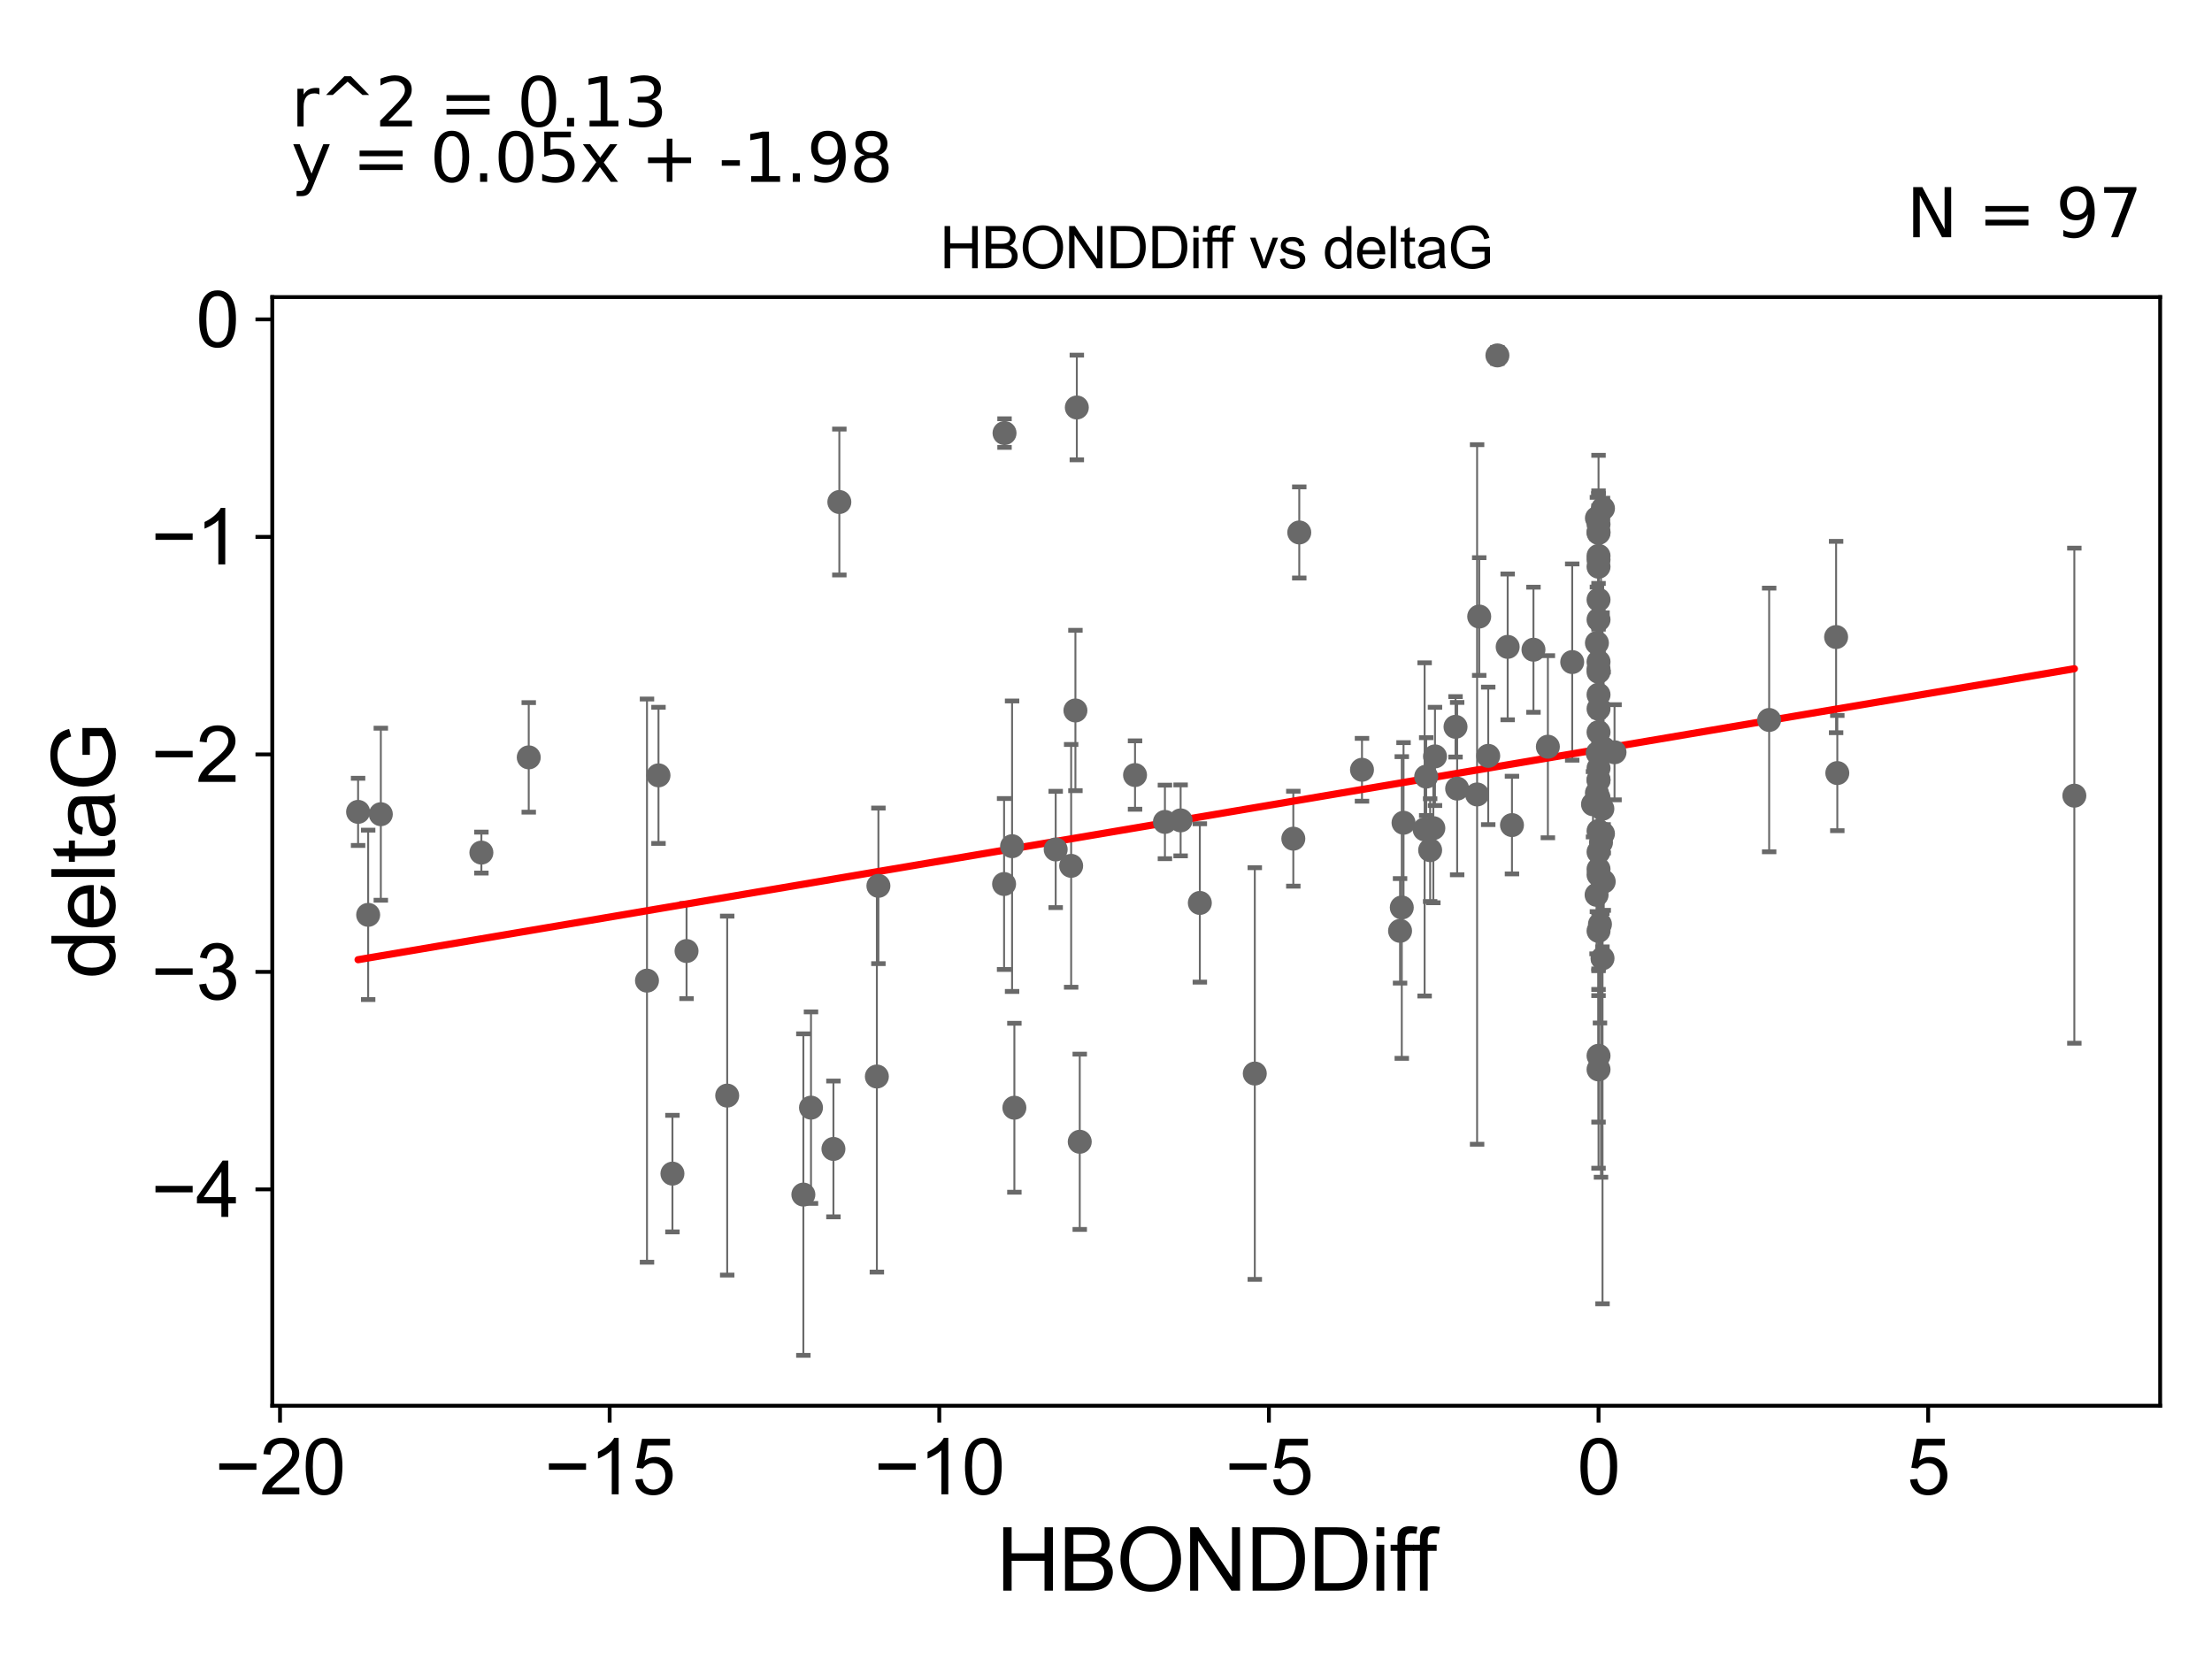 <?xml version="1.0" encoding="utf-8" standalone="no"?>
<!DOCTYPE svg PUBLIC "-//W3C//DTD SVG 1.1//EN"
  "http://www.w3.org/Graphics/SVG/1.1/DTD/svg11.dtd">
<svg xmlns:xlink="http://www.w3.org/1999/xlink" width="460.8pt" height="345.6pt" viewBox="0 0 460.8 345.6" xmlns="http://www.w3.org/2000/svg" version="1.1">
 <defs>
  <style type="text/css">*{stroke-linejoin: round; stroke-linecap: butt}</style>
 </defs>
 <g id="figure_1">
  <g id="patch_1">
   <path d="M 0 345.6 
L 460.8 345.6 
L 460.8 0 
L 0 0 
z
" style="fill: #ffffff"/>
  </g>
  <g id="axes_1">
   <g id="patch_2">
    <path d="M 56.72 292.84 
L 450 292.84 
L 450 61.886 
L 56.72 61.886 
z
" style="fill: #ffffff"/>
   </g>
   <g id="PathCollection_1">
    <defs>
     <path id="m4693341602" d="M 0 1.118 
C 0.297 1.118 0.581 1 0.791 0.791 
C 1 0.581 1.118 0.297 1.118 0 
C 1.118 -0.297 1 -0.581 0.791 -0.791 
C 0.581 -1 0.297 -1.118 0 -1.118 
C -0.297 -1.118 -0.581 -1 -0.791 -0.791 
C -1 -0.581 -1.118 -0.297 -1.118 0 
C -1.118 0.297 -1 0.581 -0.791 0.791 
C -0.581 1 -0.297 1.118 0 1.118 
z
" style="stroke: #696969"/>
    </defs>
    <g clip-path="url(#p4a9f27ae5d)">
     <use xlink:href="#m4693341602" x="333.004" y="181.066" style="fill: #696969; stroke: #696969"/>
     <use xlink:href="#m4693341602" x="297.925" y="177.103" style="fill: #696969; stroke: #696969"/>
     <use xlink:href="#m4693341602" x="296.775" y="172.78" style="fill: #696969; stroke: #696969"/>
     <use xlink:href="#m4693341602" x="210.836" y="176.279" style="fill: #696969; stroke: #696969"/>
     <use xlink:href="#m4693341602" x="333.004" y="118.06" style="fill: #696969; stroke: #696969"/>
     <use xlink:href="#m4693341602" x="382.495" y="132.706" style="fill: #696969; stroke: #696969"/>
     <use xlink:href="#m4693341602" x="307.707" y="165.5" style="fill: #696969; stroke: #696969"/>
     <use xlink:href="#m4693341602" x="336.336" y="156.709" style="fill: #696969; stroke: #696969"/>
     <use xlink:href="#m4693341602" x="432.124" y="165.753" style="fill: #696969; stroke: #696969"/>
     <use xlink:href="#m4693341602" x="333.004" y="124.932" style="fill: #696969; stroke: #696969"/>
     <use xlink:href="#m4693341602" x="333.004" y="115.802" style="fill: #696969; stroke: #696969"/>
     <use xlink:href="#m4693341602" x="382.746" y="161.044" style="fill: #696969; stroke: #696969"/>
     <use xlink:href="#m4693341602" x="333.004" y="177.476" style="fill: #696969; stroke: #696969"/>
     <use xlink:href="#m4693341602" x="333.515" y="175.497" style="fill: #696969; stroke: #696969"/>
     <use xlink:href="#m4693341602" x="292.018" y="189.047" style="fill: #696969; stroke: #696969"/>
     <use xlink:href="#m4693341602" x="333.301" y="192.537" style="fill: #696969; stroke: #696969"/>
     <use xlink:href="#m4693341602" x="334.059" y="155.888" style="fill: #696969; stroke: #696969"/>
     <use xlink:href="#m4693341602" x="333.8" y="168.485" style="fill: #696969; stroke: #696969"/>
     <use xlink:href="#m4693341602" x="333.004" y="162.529" style="fill: #696969; stroke: #696969"/>
     <use xlink:href="#m4693341602" x="333.835" y="199.634" style="fill: #696969; stroke: #696969"/>
    </g>
   </g>
   <g id="PathCollection_2">
    <g clip-path="url(#p4a9f27ae5d)">
     <use xlink:href="#m4693341602" x="168.945" y="230.742" style="fill: #696969; stroke: #696969"/>
     <use xlink:href="#m4693341602" x="151.489" y="228.233" style="fill: #696969; stroke: #696969"/>
     <use xlink:href="#m4693341602" x="167.356" y="248.855" style="fill: #696969; stroke: #696969"/>
     <use xlink:href="#m4693341602" x="173.619" y="239.342" style="fill: #696969; stroke: #696969"/>
     <use xlink:href="#m4693341602" x="211.314" y="230.759" style="fill: #696969; stroke: #696969"/>
     <use xlink:href="#m4693341602" x="140.082" y="244.486" style="fill: #696969; stroke: #696969"/>
     <use xlink:href="#m4693341602" x="143.02" y="198.117" style="fill: #696969; stroke: #696969"/>
     <use xlink:href="#m4693341602" x="209.262" y="90.215" style="fill: #696969; stroke: #696969"/>
     <use xlink:href="#m4693341602" x="269.421" y="174.712" style="fill: #696969; stroke: #696969"/>
     <use xlink:href="#m4693341602" x="209.17" y="184.156" style="fill: #696969; stroke: #696969"/>
     <use xlink:href="#m4693341602" x="182.667" y="224.257" style="fill: #696969; stroke: #696969"/>
     <use xlink:href="#m4693341602" x="261.396" y="223.638" style="fill: #696969; stroke: #696969"/>
     <use xlink:href="#m4693341602" x="333.004" y="193.925" style="fill: #696969; stroke: #696969"/>
     <use xlink:href="#m4693341602" x="333.004" y="182.217" style="fill: #696969; stroke: #696969"/>
     <use xlink:href="#m4693341602" x="314.972" y="171.882" style="fill: #696969; stroke: #696969"/>
     <use xlink:href="#m4693341602" x="333.004" y="222.786" style="fill: #696969; stroke: #696969"/>
     <use xlink:href="#m4693341602" x="224.931" y="237.849" style="fill: #696969; stroke: #696969"/>
     <use xlink:href="#m4693341602" x="333.004" y="110.804" style="fill: #696969; stroke: #696969"/>
     <use xlink:href="#m4693341602" x="311.937" y="74.04" style="fill: #696969; stroke: #696969"/>
     <use xlink:href="#m4693341602" x="333.931" y="105.913" style="fill: #696969; stroke: #696969"/>
     <use xlink:href="#m4693341602" x="100.281" y="177.61" style="fill: #696969; stroke: #696969"/>
     <use xlink:href="#m4693341602" x="333.004" y="219.937" style="fill: #696969; stroke: #696969"/>
    </g>
   </g>
   <g id="PathCollection_3">
    <g clip-path="url(#p4a9f27ae5d)">
     <use xlink:href="#m4693341602" x="74.596" y="169.127" style="fill: #696969; stroke: #696969"/>
     <use xlink:href="#m4693341602" x="79.333" y="169.614" style="fill: #696969; stroke: #696969"/>
     <use xlink:href="#m4693341602" x="333.004" y="139.946" style="fill: #696969; stroke: #696969"/>
     <use xlink:href="#m4693341602" x="224.322" y="84.887" style="fill: #696969; stroke: #696969"/>
     <use xlink:href="#m4693341602" x="283.727" y="160.359" style="fill: #696969; stroke: #696969"/>
     <use xlink:href="#m4693341602" x="303.551" y="164.283" style="fill: #696969; stroke: #696969"/>
     <use xlink:href="#m4693341602" x="223.141" y="180.373" style="fill: #696969; stroke: #696969"/>
     <use xlink:href="#m4693341602" x="333.004" y="166.183" style="fill: #696969; stroke: #696969"/>
     <use xlink:href="#m4693341602" x="182.989" y="184.539" style="fill: #696969; stroke: #696969"/>
     <use xlink:href="#m4693341602" x="333.004" y="144.716" style="fill: #696969; stroke: #696969"/>
     <use xlink:href="#m4693341602" x="110.148" y="157.775" style="fill: #696969; stroke: #696969"/>
     <use xlink:href="#m4693341602" x="242.675" y="171.22" style="fill: #696969; stroke: #696969"/>
     <use xlink:href="#m4693341602" x="331.852" y="167.545" style="fill: #696969; stroke: #696969"/>
     <use xlink:href="#m4693341602" x="333.004" y="160.02" style="fill: #696969; stroke: #696969"/>
     <use xlink:href="#m4693341602" x="298.591" y="172.52" style="fill: #696969; stroke: #696969"/>
     <use xlink:href="#m4693341602" x="332.667" y="165.189" style="fill: #696969; stroke: #696969"/>
     <use xlink:href="#m4693341602" x="327.521" y="137.919" style="fill: #696969; stroke: #696969"/>
     <use xlink:href="#m4693341602" x="76.696" y="190.581" style="fill: #696969; stroke: #696969"/>
     <use xlink:href="#m4693341602" x="134.78" y="204.285" style="fill: #696969; stroke: #696969"/>
     <use xlink:href="#m4693341602" x="332.668" y="133.944" style="fill: #696969; stroke: #696969"/>
     <use xlink:href="#m4693341602" x="236.449" y="161.456" style="fill: #696969; stroke: #696969"/>
     <use xlink:href="#m4693341602" x="249.948" y="188.1" style="fill: #696969; stroke: #696969"/>
     <use xlink:href="#m4693341602" x="333.004" y="111.016" style="fill: #696969; stroke: #696969"/>
     <use xlink:href="#m4693341602" x="224.031" y="148.005" style="fill: #696969; stroke: #696969"/>
     <use xlink:href="#m4693341602" x="298.934" y="157.575" style="fill: #696969; stroke: #696969"/>
     <use xlink:href="#m4693341602" x="334.087" y="183.66" style="fill: #696969; stroke: #696969"/>
     <use xlink:href="#m4693341602" x="368.548" y="149.984" style="fill: #696969; stroke: #696969"/>
     <use xlink:href="#m4693341602" x="292.382" y="171.395" style="fill: #696969; stroke: #696969"/>
     <use xlink:href="#m4693341602" x="174.851" y="104.581" style="fill: #696969; stroke: #696969"/>
     <use xlink:href="#m4693341602" x="219.919" y="176.957" style="fill: #696969; stroke: #696969"/>
     <use xlink:href="#m4693341602" x="308.147" y="128.437" style="fill: #696969; stroke: #696969"/>
     <use xlink:href="#m4693341602" x="333.812" y="183.435" style="fill: #696969; stroke: #696969"/>
     <use xlink:href="#m4693341602" x="332.835" y="156.88" style="fill: #696969; stroke: #696969"/>
     <use xlink:href="#m4693341602" x="297.103" y="161.783" style="fill: #696969; stroke: #696969"/>
     <use xlink:href="#m4693341602" x="322.45" y="155.555" style="fill: #696969; stroke: #696969"/>
     <use xlink:href="#m4693341602" x="333.004" y="173.113" style="fill: #696969; stroke: #696969"/>
     <use xlink:href="#m4693341602" x="333.004" y="116.583" style="fill: #696969; stroke: #696969"/>
     <use xlink:href="#m4693341602" x="291.658" y="193.912" style="fill: #696969; stroke: #696969"/>
     <use xlink:href="#m4693341602" x="333.004" y="147.659" style="fill: #696969; stroke: #696969"/>
     <use xlink:href="#m4693341602" x="333.004" y="137.868" style="fill: #696969; stroke: #696969"/>
     <use xlink:href="#m4693341602" x="332.667" y="107.936" style="fill: #696969; stroke: #696969"/>
     <use xlink:href="#m4693341602" x="137.176" y="161.519" style="fill: #696969; stroke: #696969"/>
     <use xlink:href="#m4693341602" x="333.004" y="109.21" style="fill: #696969; stroke: #696969"/>
     <use xlink:href="#m4693341602" x="303.212" y="151.41" style="fill: #696969; stroke: #696969"/>
     <use xlink:href="#m4693341602" x="319.449" y="135.347" style="fill: #696969; stroke: #696969"/>
     <use xlink:href="#m4693341602" x="310.023" y="157.46" style="fill: #696969; stroke: #696969"/>
     <use xlink:href="#m4693341602" x="245.945" y="170.899" style="fill: #696969; stroke: #696969"/>
     <use xlink:href="#m4693341602" x="333.004" y="152.519" style="fill: #696969; stroke: #696969"/>
     <use xlink:href="#m4693341602" x="333.004" y="162.427" style="fill: #696969; stroke: #696969"/>
     <use xlink:href="#m4693341602" x="314.075" y="134.757" style="fill: #696969; stroke: #696969"/>
     <use xlink:href="#m4693341602" x="270.661" y="110.922" style="fill: #696969; stroke: #696969"/>
     <use xlink:href="#m4693341602" x="333.004" y="129.08" style="fill: #696969; stroke: #696969"/>
     <use xlink:href="#m4693341602" x="332.599" y="186.415" style="fill: #696969; stroke: #696969"/>
     <use xlink:href="#m4693341602" x="333.927" y="173.671" style="fill: #696969; stroke: #696969"/>
     <use xlink:href="#m4693341602" x="333.004" y="139.372" style="fill: #696969; stroke: #696969"/>
    </g>
   </g>
   <g id="matplotlib.axis_1">
    <g id="xtick_1">
     <g id="line2d_1">
      <defs>
       <path id="mc88281f54d" d="M 0 0 
L 0 3.5 
" style="stroke: #000000; stroke-width: 0.8"/>
      </defs>
      <g>
       <use xlink:href="#mc88281f54d" x="58.333" y="292.84" style="stroke: #000000; stroke-width: 0.8"/>
      </g>
     </g>
     <g id="text_1">
      <!-- −20 -->
      <g transform="translate(44.763 311.293)scale(0.16 -0.16)">
       <defs>
        <path id="ArialMT-2212" d="M 3381 1997 
L 356 1997 
L 356 2522 
L 3381 2522 
L 3381 1997 
z
" transform="scale(0.016)"/>
        <path id="ArialMT-32" d="M 3222 541 
L 3222 0 
L 194 0 
Q 188 203 259 391 
Q 375 700 629 1000 
Q 884 1300 1366 1694 
Q 2113 2306 2375 2664 
Q 2638 3022 2638 3341 
Q 2638 3675 2398 3904 
Q 2159 4134 1775 4134 
Q 1369 4134 1125 3890 
Q 881 3647 878 3216 
L 300 3275 
Q 359 3922 746 4261 
Q 1134 4600 1788 4600 
Q 2447 4600 2831 4234 
Q 3216 3869 3216 3328 
Q 3216 3053 3103 2787 
Q 2991 2522 2730 2228 
Q 2469 1934 1863 1422 
Q 1356 997 1212 845 
Q 1069 694 975 541 
L 3222 541 
z
" transform="scale(0.016)"/>
        <path id="ArialMT-30" d="M 266 2259 
Q 266 3072 433 3567 
Q 600 4063 929 4331 
Q 1259 4600 1759 4600 
Q 2128 4600 2406 4451 
Q 2684 4303 2865 4023 
Q 3047 3744 3150 3342 
Q 3253 2941 3253 2259 
Q 3253 1453 3087 958 
Q 2922 463 2592 192 
Q 2263 -78 1759 -78 
Q 1097 -78 719 397 
Q 266 969 266 2259 
z
M 844 2259 
Q 844 1131 1108 757 
Q 1372 384 1759 384 
Q 2147 384 2411 759 
Q 2675 1134 2675 2259 
Q 2675 3391 2411 3762 
Q 2147 4134 1753 4134 
Q 1366 4134 1134 3806 
Q 844 3388 844 2259 
z
" transform="scale(0.016)"/>
       </defs>
       <use xlink:href="#ArialMT-2212"/>
       <use xlink:href="#ArialMT-32" x="58.398"/>
       <use xlink:href="#ArialMT-30" x="114.014"/>
      </g>
     </g>
    </g>
    <g id="xtick_2">
     <g id="line2d_2">
      <g>
       <use xlink:href="#mc88281f54d" x="127.001" y="292.84" style="stroke: #000000; stroke-width: 0.8"/>
      </g>
     </g>
     <g id="text_2">
      <!-- −15 -->
      <g transform="translate(113.431 311.293)scale(0.16 -0.16)">
       <defs>
        <path id="ArialMT-31" d="M 2384 0 
L 1822 0 
L 1822 3584 
Q 1619 3391 1289 3197 
Q 959 3003 697 2906 
L 697 3450 
Q 1169 3672 1522 3987 
Q 1875 4303 2022 4600 
L 2384 4600 
L 2384 0 
z
" transform="scale(0.016)"/>
        <path id="ArialMT-35" d="M 266 1200 
L 856 1250 
Q 922 819 1161 601 
Q 1400 384 1738 384 
Q 2144 384 2425 690 
Q 2706 997 2706 1503 
Q 2706 1984 2436 2262 
Q 2166 2541 1728 2541 
Q 1456 2541 1237 2417 
Q 1019 2294 894 2097 
L 366 2166 
L 809 4519 
L 3088 4519 
L 3088 3981 
L 1259 3981 
L 1013 2750 
Q 1425 3038 1878 3038 
Q 2478 3038 2890 2622 
Q 3303 2206 3303 1553 
Q 3303 931 2941 478 
Q 2500 -78 1738 -78 
Q 1113 -78 717 272 
Q 322 622 266 1200 
z
" transform="scale(0.016)"/>
       </defs>
       <use xlink:href="#ArialMT-2212"/>
       <use xlink:href="#ArialMT-31" x="58.398"/>
       <use xlink:href="#ArialMT-35" x="114.014"/>
      </g>
     </g>
    </g>
    <g id="xtick_3">
     <g id="line2d_3">
      <g>
       <use xlink:href="#mc88281f54d" x="195.669" y="292.84" style="stroke: #000000; stroke-width: 0.8"/>
      </g>
     </g>
     <g id="text_3">
      <!-- −10 -->
      <g transform="translate(182.099 311.293)scale(0.16 -0.16)">
       <use xlink:href="#ArialMT-2212"/>
       <use xlink:href="#ArialMT-31" x="58.398"/>
       <use xlink:href="#ArialMT-30" x="114.014"/>
      </g>
     </g>
    </g>
    <g id="xtick_4">
     <g id="line2d_4">
      <g>
       <use xlink:href="#mc88281f54d" x="264.337" y="292.84" style="stroke: #000000; stroke-width: 0.8"/>
      </g>
     </g>
     <g id="text_4">
      <!-- −5 -->
      <g transform="translate(255.215 311.293)scale(0.16 -0.16)">
       <use xlink:href="#ArialMT-2212"/>
       <use xlink:href="#ArialMT-35" x="58.398"/>
      </g>
     </g>
    </g>
    <g id="xtick_5">
     <g id="line2d_5">
      <g>
       <use xlink:href="#mc88281f54d" x="333.004" y="292.84" style="stroke: #000000; stroke-width: 0.8"/>
      </g>
     </g>
     <g id="text_5">
      <!-- 0 -->
      <g transform="translate(328.556 311.293)scale(0.16 -0.16)">
       <use xlink:href="#ArialMT-30"/>
      </g>
     </g>
    </g>
    <g id="xtick_6">
     <g id="line2d_6">
      <g>
       <use xlink:href="#mc88281f54d" x="401.672" y="292.84" style="stroke: #000000; stroke-width: 0.8"/>
      </g>
     </g>
     <g id="text_6">
      <!-- 5 -->
      <g transform="translate(397.223 311.293)scale(0.16 -0.16)">
       <use xlink:href="#ArialMT-35"/>
      </g>
     </g>
    </g>
    <g id="text_7">
     <!-- HBONDDiff -->
     <g transform="translate(207.515 331.357)scale(0.18 -0.18)">
      <defs>
       <path id="ArialMT-48" d="M 513 0 
L 513 4581 
L 1119 4581 
L 1119 2700 
L 3500 2700 
L 3500 4581 
L 4106 4581 
L 4106 0 
L 3500 0 
L 3500 2159 
L 1119 2159 
L 1119 0 
L 513 0 
z
" transform="scale(0.016)"/>
       <path id="ArialMT-42" d="M 469 0 
L 469 4581 
L 2188 4581 
Q 2713 4581 3030 4442 
Q 3347 4303 3526 4014 
Q 3706 3725 3706 3409 
Q 3706 3116 3547 2856 
Q 3388 2597 3066 2438 
Q 3481 2316 3704 2022 
Q 3928 1728 3928 1328 
Q 3928 1006 3792 729 
Q 3656 453 3456 303 
Q 3256 153 2954 76 
Q 2653 0 2216 0 
L 469 0 
z
M 1075 2656 
L 2066 2656 
Q 2469 2656 2644 2709 
Q 2875 2778 2992 2937 
Q 3109 3097 3109 3338 
Q 3109 3566 3000 3739 
Q 2891 3913 2687 3977 
Q 2484 4041 1991 4041 
L 1075 4041 
L 1075 2656 
z
M 1075 541 
L 2216 541 
Q 2509 541 2628 563 
Q 2838 600 2978 687 
Q 3119 775 3209 942 
Q 3300 1109 3300 1328 
Q 3300 1584 3169 1773 
Q 3038 1963 2805 2039 
Q 2572 2116 2134 2116 
L 1075 2116 
L 1075 541 
z
" transform="scale(0.016)"/>
       <path id="ArialMT-4f" d="M 309 2231 
Q 309 3372 921 4017 
Q 1534 4663 2503 4663 
Q 3138 4663 3647 4359 
Q 4156 4056 4423 3514 
Q 4691 2972 4691 2284 
Q 4691 1588 4409 1038 
Q 4128 488 3612 205 
Q 3097 -78 2500 -78 
Q 1853 -78 1343 234 
Q 834 547 571 1087 
Q 309 1628 309 2231 
z
M 934 2222 
Q 934 1394 1379 917 
Q 1825 441 2497 441 
Q 3181 441 3623 922 
Q 4066 1403 4066 2288 
Q 4066 2847 3877 3264 
Q 3688 3681 3323 3911 
Q 2959 4141 2506 4141 
Q 1863 4141 1398 3698 
Q 934 3256 934 2222 
z
" transform="scale(0.016)"/>
       <path id="ArialMT-4e" d="M 488 0 
L 488 4581 
L 1109 4581 
L 3516 984 
L 3516 4581 
L 4097 4581 
L 4097 0 
L 3475 0 
L 1069 3600 
L 1069 0 
L 488 0 
z
" transform="scale(0.016)"/>
       <path id="ArialMT-44" d="M 494 0 
L 494 4581 
L 2072 4581 
Q 2606 4581 2888 4516 
Q 3281 4425 3559 4188 
Q 3922 3881 4101 3404 
Q 4281 2928 4281 2316 
Q 4281 1794 4159 1391 
Q 4038 988 3847 723 
Q 3656 459 3429 307 
Q 3203 156 2883 78 
Q 2563 0 2147 0 
L 494 0 
z
M 1100 541 
L 2078 541 
Q 2531 541 2789 625 
Q 3047 709 3200 863 
Q 3416 1078 3536 1442 
Q 3656 1806 3656 2325 
Q 3656 3044 3420 3430 
Q 3184 3816 2847 3947 
Q 2603 4041 2063 4041 
L 1100 4041 
L 1100 541 
z
" transform="scale(0.016)"/>
       <path id="ArialMT-69" d="M 425 3934 
L 425 4581 
L 988 4581 
L 988 3934 
L 425 3934 
z
M 425 0 
L 425 3319 
L 988 3319 
L 988 0 
L 425 0 
z
" transform="scale(0.016)"/>
       <path id="ArialMT-66" d="M 556 0 
L 556 2881 
L 59 2881 
L 59 3319 
L 556 3319 
L 556 3672 
Q 556 4006 616 4169 
Q 697 4388 901 4523 
Q 1106 4659 1475 4659 
Q 1713 4659 2000 4603 
L 1916 4113 
Q 1741 4144 1584 4144 
Q 1328 4144 1222 4034 
Q 1116 3925 1116 3625 
L 1116 3319 
L 1763 3319 
L 1763 2881 
L 1116 2881 
L 1116 0 
L 556 0 
z
" transform="scale(0.016)"/>
      </defs>
      <use xlink:href="#ArialMT-48"/>
      <use xlink:href="#ArialMT-42" x="72.217"/>
      <use xlink:href="#ArialMT-4f" x="138.916"/>
      <use xlink:href="#ArialMT-4e" x="216.699"/>
      <use xlink:href="#ArialMT-44" x="288.916"/>
      <use xlink:href="#ArialMT-44" x="361.133"/>
      <use xlink:href="#ArialMT-69" x="433.35"/>
      <use xlink:href="#ArialMT-66" x="455.566"/>
      <use xlink:href="#ArialMT-66" x="481.6"/>
     </g>
    </g>
   </g>
   <g id="matplotlib.axis_2">
    <g id="ytick_1">
     <g id="line2d_7">
      <defs>
       <path id="m4b03fb9d9b" d="M 0 0 
L -3.5 0 
" style="stroke: #000000; stroke-width: 0.8"/>
      </defs>
      <g>
       <use xlink:href="#m4b03fb9d9b" x="56.72" y="247.772" style="stroke: #000000; stroke-width: 0.8"/>
      </g>
     </g>
     <g id="text_8">
      <!-- −4 -->
      <g transform="translate(31.477 253.498)scale(0.16 -0.16)">
       <defs>
        <path id="ArialMT-34" d="M 2069 0 
L 2069 1097 
L 81 1097 
L 81 1613 
L 2172 4581 
L 2631 4581 
L 2631 1613 
L 3250 1613 
L 3250 1097 
L 2631 1097 
L 2631 0 
L 2069 0 
z
M 2069 1613 
L 2069 3678 
L 634 1613 
L 2069 1613 
z
" transform="scale(0.016)"/>
       </defs>
       <use xlink:href="#ArialMT-2212"/>
       <use xlink:href="#ArialMT-34" x="58.398"/>
      </g>
     </g>
    </g>
    <g id="ytick_2">
     <g id="line2d_8">
      <g>
       <use xlink:href="#m4b03fb9d9b" x="56.72" y="202.463" style="stroke: #000000; stroke-width: 0.8"/>
      </g>
     </g>
     <g id="text_9">
      <!-- −3 -->
      <g transform="translate(31.477 208.189)scale(0.16 -0.16)">
       <defs>
        <path id="ArialMT-33" d="M 269 1209 
L 831 1284 
Q 928 806 1161 595 
Q 1394 384 1728 384 
Q 2125 384 2398 659 
Q 2672 934 2672 1341 
Q 2672 1728 2419 1979 
Q 2166 2231 1775 2231 
Q 1616 2231 1378 2169 
L 1441 2663 
Q 1497 2656 1531 2656 
Q 1891 2656 2178 2843 
Q 2466 3031 2466 3422 
Q 2466 3731 2256 3934 
Q 2047 4138 1716 4138 
Q 1388 4138 1169 3931 
Q 950 3725 888 3313 
L 325 3413 
Q 428 3978 793 4289 
Q 1159 4600 1703 4600 
Q 2078 4600 2393 4439 
Q 2709 4278 2876 4000 
Q 3044 3722 3044 3409 
Q 3044 3113 2884 2869 
Q 2725 2625 2413 2481 
Q 2819 2388 3044 2092 
Q 3269 1797 3269 1353 
Q 3269 753 2831 336 
Q 2394 -81 1725 -81 
Q 1122 -81 723 278 
Q 325 638 269 1209 
z
" transform="scale(0.016)"/>
       </defs>
       <use xlink:href="#ArialMT-2212"/>
       <use xlink:href="#ArialMT-33" x="58.398"/>
      </g>
     </g>
    </g>
    <g id="ytick_3">
     <g id="line2d_9">
      <g>
       <use xlink:href="#m4b03fb9d9b" x="56.72" y="157.154" style="stroke: #000000; stroke-width: 0.8"/>
      </g>
     </g>
     <g id="text_10">
      <!-- −2 -->
      <g transform="translate(31.477 162.88)scale(0.16 -0.16)">
       <use xlink:href="#ArialMT-2212"/>
       <use xlink:href="#ArialMT-32" x="58.398"/>
      </g>
     </g>
    </g>
    <g id="ytick_4">
     <g id="line2d_10">
      <g>
       <use xlink:href="#m4b03fb9d9b" x="56.72" y="111.845" style="stroke: #000000; stroke-width: 0.8"/>
      </g>
     </g>
     <g id="text_11">
      <!-- −1 -->
      <g transform="translate(31.477 117.571)scale(0.16 -0.16)">
       <use xlink:href="#ArialMT-2212"/>
       <use xlink:href="#ArialMT-31" x="58.398"/>
      </g>
     </g>
    </g>
    <g id="ytick_5">
     <g id="line2d_11">
      <g>
       <use xlink:href="#m4b03fb9d9b" x="56.72" y="66.536" style="stroke: #000000; stroke-width: 0.8"/>
      </g>
     </g>
     <g id="text_12">
      <!-- 0 -->
      <g transform="translate(40.822 72.262)scale(0.16 -0.16)">
       <use xlink:href="#ArialMT-30"/>
      </g>
     </g>
    </g>
    <g id="text_13">
     <!-- deltaG -->
     <g transform="translate(23.9 203.878)rotate(-90)scale(0.18 -0.18)">
      <defs>
       <path id="ArialMT-64" d="M 2575 0 
L 2575 419 
Q 2259 -75 1647 -75 
Q 1250 -75 917 144 
Q 584 363 401 755 
Q 219 1147 219 1656 
Q 219 2153 384 2558 
Q 550 2963 881 3178 
Q 1213 3394 1622 3394 
Q 1922 3394 2156 3267 
Q 2391 3141 2538 2938 
L 2538 4581 
L 3097 4581 
L 3097 0 
L 2575 0 
z
M 797 1656 
Q 797 1019 1065 703 
Q 1334 388 1700 388 
Q 2069 388 2326 689 
Q 2584 991 2584 1609 
Q 2584 2291 2321 2609 
Q 2059 2928 1675 2928 
Q 1300 2928 1048 2622 
Q 797 2316 797 1656 
z
" transform="scale(0.016)"/>
       <path id="ArialMT-65" d="M 2694 1069 
L 3275 997 
Q 3138 488 2766 206 
Q 2394 -75 1816 -75 
Q 1088 -75 661 373 
Q 234 822 234 1631 
Q 234 2469 665 2931 
Q 1097 3394 1784 3394 
Q 2450 3394 2872 2941 
Q 3294 2488 3294 1666 
Q 3294 1616 3291 1516 
L 816 1516 
Q 847 969 1125 678 
Q 1403 388 1819 388 
Q 2128 388 2347 550 
Q 2566 713 2694 1069 
z
M 847 1978 
L 2700 1978 
Q 2663 2397 2488 2606 
Q 2219 2931 1791 2931 
Q 1403 2931 1139 2672 
Q 875 2413 847 1978 
z
" transform="scale(0.016)"/>
       <path id="ArialMT-6c" d="M 409 0 
L 409 4581 
L 972 4581 
L 972 0 
L 409 0 
z
" transform="scale(0.016)"/>
       <path id="ArialMT-74" d="M 1650 503 
L 1731 6 
Q 1494 -44 1306 -44 
Q 1000 -44 831 53 
Q 663 150 594 308 
Q 525 466 525 972 
L 525 2881 
L 113 2881 
L 113 3319 
L 525 3319 
L 525 4141 
L 1084 4478 
L 1084 3319 
L 1650 3319 
L 1650 2881 
L 1084 2881 
L 1084 941 
Q 1084 700 1114 631 
Q 1144 563 1211 522 
Q 1278 481 1403 481 
Q 1497 481 1650 503 
z
" transform="scale(0.016)"/>
       <path id="ArialMT-61" d="M 2588 409 
Q 2275 144 1986 34 
Q 1697 -75 1366 -75 
Q 819 -75 525 192 
Q 231 459 231 875 
Q 231 1119 342 1320 
Q 453 1522 633 1644 
Q 813 1766 1038 1828 
Q 1203 1872 1538 1913 
Q 2219 1994 2541 2106 
Q 2544 2222 2544 2253 
Q 2544 2597 2384 2738 
Q 2169 2928 1744 2928 
Q 1347 2928 1158 2789 
Q 969 2650 878 2297 
L 328 2372 
Q 403 2725 575 2942 
Q 747 3159 1072 3276 
Q 1397 3394 1825 3394 
Q 2250 3394 2515 3294 
Q 2781 3194 2906 3042 
Q 3031 2891 3081 2659 
Q 3109 2516 3109 2141 
L 3109 1391 
Q 3109 606 3145 398 
Q 3181 191 3288 0 
L 2700 0 
Q 2613 175 2588 409 
z
M 2541 1666 
Q 2234 1541 1622 1453 
Q 1275 1403 1131 1340 
Q 988 1278 909 1158 
Q 831 1038 831 891 
Q 831 666 1001 516 
Q 1172 366 1500 366 
Q 1825 366 2078 508 
Q 2331 650 2450 897 
Q 2541 1088 2541 1459 
L 2541 1666 
z
" transform="scale(0.016)"/>
       <path id="ArialMT-47" d="M 2638 1797 
L 2638 2334 
L 4578 2338 
L 4578 638 
Q 4131 281 3656 101 
Q 3181 -78 2681 -78 
Q 2006 -78 1454 211 
Q 903 500 622 1047 
Q 341 1594 341 2269 
Q 341 2938 620 3517 
Q 900 4097 1425 4378 
Q 1950 4659 2634 4659 
Q 3131 4659 3532 4498 
Q 3934 4338 4162 4050 
Q 4391 3763 4509 3300 
L 3963 3150 
Q 3859 3500 3706 3700 
Q 3553 3900 3268 4020 
Q 2984 4141 2638 4141 
Q 2222 4141 1919 4014 
Q 1616 3888 1430 3681 
Q 1244 3475 1141 3228 
Q 966 2803 966 2306 
Q 966 1694 1177 1281 
Q 1388 869 1791 669 
Q 2194 469 2647 469 
Q 3041 469 3416 620 
Q 3791 772 3984 944 
L 3984 1797 
L 2638 1797 
z
" transform="scale(0.016)"/>
      </defs>
      <use xlink:href="#ArialMT-64"/>
      <use xlink:href="#ArialMT-65" x="55.615"/>
      <use xlink:href="#ArialMT-6c" x="111.23"/>
      <use xlink:href="#ArialMT-74" x="133.447"/>
      <use xlink:href="#ArialMT-61" x="161.23"/>
      <use xlink:href="#ArialMT-47" x="216.846"/>
     </g>
    </g>
   </g>
   <g id="LineCollection_1">
    <path d="M 333.004 223.251 
L 333.004 138.881 
" clip-path="url(#p4a9f27ae5d)" style="fill: none; stroke: #696969; stroke-width: 0.4"/>
    <path d="M 297.925 187.806 
L 297.925 166.4 
" clip-path="url(#p4a9f27ae5d)" style="fill: none; stroke: #696969; stroke-width: 0.4"/>
    <path d="M 296.775 207.483 
L 296.775 138.077 
" clip-path="url(#p4a9f27ae5d)" style="fill: none; stroke: #696969; stroke-width: 0.4"/>
    <path d="M 210.836 206.535 
L 210.836 146.023 
" clip-path="url(#p4a9f27ae5d)" style="fill: none; stroke: #696969; stroke-width: 0.4"/>
    <path d="M 333.004 141.268 
L 333.004 94.852 
" clip-path="url(#p4a9f27ae5d)" style="fill: none; stroke: #696969; stroke-width: 0.4"/>
    <path d="M 382.495 152.635 
L 382.495 112.777 
" clip-path="url(#p4a9f27ae5d)" style="fill: none; stroke: #696969; stroke-width: 0.4"/>
    <path d="M 307.707 238.366 
L 307.707 92.633 
" clip-path="url(#p4a9f27ae5d)" style="fill: none; stroke: #696969; stroke-width: 0.4"/>
    <path d="M 336.336 166.616 
L 336.336 146.801 
" clip-path="url(#p4a9f27ae5d)" style="fill: none; stroke: #696969; stroke-width: 0.4"/>
    <path d="M 432.124 217.323 
L 432.124 114.184 
" clip-path="url(#p4a9f27ae5d)" style="fill: none; stroke: #696969; stroke-width: 0.4"/>
    <path d="M 333.004 143.41 
L 333.004 106.454 
" clip-path="url(#p4a9f27ae5d)" style="fill: none; stroke: #696969; stroke-width: 0.4"/>
    <path d="M 333.004 128.796 
L 333.004 102.807 
" clip-path="url(#p4a9f27ae5d)" style="fill: none; stroke: #696969; stroke-width: 0.4"/>
    <path d="M 382.746 173.045 
L 382.746 149.044 
" clip-path="url(#p4a9f27ae5d)" style="fill: none; stroke: #696969; stroke-width: 0.4"/>
    <path d="M 333.004 200.076 
L 333.004 154.876 
" clip-path="url(#p4a9f27ae5d)" style="fill: none; stroke: #696969; stroke-width: 0.4"/>
    <path d="M 333.515 245.24 
L 333.515 105.754 
" clip-path="url(#p4a9f27ae5d)" style="fill: none; stroke: #696969; stroke-width: 0.4"/>
    <path d="M 292.018 220.47 
L 292.018 157.624 
" clip-path="url(#p4a9f27ae5d)" style="fill: none; stroke: #696969; stroke-width: 0.4"/>
    <path d="M 333.301 213.104 
L 333.301 171.97 
" clip-path="url(#p4a9f27ae5d)" style="fill: none; stroke: #696969; stroke-width: 0.4"/>
    <path d="M 334.059 171.784 
L 334.059 139.991 
" clip-path="url(#p4a9f27ae5d)" style="fill: none; stroke: #696969; stroke-width: 0.4"/>
    <path d="M 333.8 190.273 
L 333.8 146.698 
" clip-path="url(#p4a9f27ae5d)" style="fill: none; stroke: #696969; stroke-width: 0.4"/>
    <path d="M 333.004 193.991 
L 333.004 131.067 
" clip-path="url(#p4a9f27ae5d)" style="fill: none; stroke: #696969; stroke-width: 0.4"/>
    <path d="M 333.835 271.601 
L 333.835 127.668 
" clip-path="url(#p4a9f27ae5d)" style="fill: none; stroke: #696969; stroke-width: 0.4"/>
   </g>
   <g id="line2d_12">
    <defs>
     <path id="m2caae44ec0" d="M 1.5 0 
L -1.5 -0 
" style="stroke: #696969"/>
    </defs>
    <g clip-path="url(#p4a9f27ae5d)">
     <use xlink:href="#m2caae44ec0" x="333.004" y="223.251" style="fill: #696969; stroke: #696969"/>
     <use xlink:href="#m2caae44ec0" x="297.925" y="187.806" style="fill: #696969; stroke: #696969"/>
     <use xlink:href="#m2caae44ec0" x="296.775" y="207.483" style="fill: #696969; stroke: #696969"/>
     <use xlink:href="#m2caae44ec0" x="210.836" y="206.535" style="fill: #696969; stroke: #696969"/>
     <use xlink:href="#m2caae44ec0" x="333.004" y="141.268" style="fill: #696969; stroke: #696969"/>
     <use xlink:href="#m2caae44ec0" x="382.495" y="152.635" style="fill: #696969; stroke: #696969"/>
     <use xlink:href="#m2caae44ec0" x="307.707" y="238.366" style="fill: #696969; stroke: #696969"/>
     <use xlink:href="#m2caae44ec0" x="336.336" y="166.616" style="fill: #696969; stroke: #696969"/>
     <use xlink:href="#m2caae44ec0" x="432.124" y="217.323" style="fill: #696969; stroke: #696969"/>
     <use xlink:href="#m2caae44ec0" x="333.004" y="143.41" style="fill: #696969; stroke: #696969"/>
     <use xlink:href="#m2caae44ec0" x="333.004" y="128.796" style="fill: #696969; stroke: #696969"/>
     <use xlink:href="#m2caae44ec0" x="382.746" y="173.045" style="fill: #696969; stroke: #696969"/>
     <use xlink:href="#m2caae44ec0" x="333.004" y="200.076" style="fill: #696969; stroke: #696969"/>
     <use xlink:href="#m2caae44ec0" x="333.515" y="245.24" style="fill: #696969; stroke: #696969"/>
     <use xlink:href="#m2caae44ec0" x="292.018" y="220.47" style="fill: #696969; stroke: #696969"/>
     <use xlink:href="#m2caae44ec0" x="333.301" y="213.104" style="fill: #696969; stroke: #696969"/>
     <use xlink:href="#m2caae44ec0" x="334.059" y="171.784" style="fill: #696969; stroke: #696969"/>
     <use xlink:href="#m2caae44ec0" x="333.8" y="190.273" style="fill: #696969; stroke: #696969"/>
     <use xlink:href="#m2caae44ec0" x="333.004" y="193.991" style="fill: #696969; stroke: #696969"/>
     <use xlink:href="#m2caae44ec0" x="333.835" y="271.601" style="fill: #696969; stroke: #696969"/>
    </g>
   </g>
   <g id="line2d_13">
    <g clip-path="url(#p4a9f27ae5d)">
     <use xlink:href="#m2caae44ec0" x="333.004" y="138.881" style="fill: #696969; stroke: #696969"/>
     <use xlink:href="#m2caae44ec0" x="297.925" y="166.4" style="fill: #696969; stroke: #696969"/>
     <use xlink:href="#m2caae44ec0" x="296.775" y="138.077" style="fill: #696969; stroke: #696969"/>
     <use xlink:href="#m2caae44ec0" x="210.836" y="146.023" style="fill: #696969; stroke: #696969"/>
     <use xlink:href="#m2caae44ec0" x="333.004" y="94.852" style="fill: #696969; stroke: #696969"/>
     <use xlink:href="#m2caae44ec0" x="382.495" y="112.777" style="fill: #696969; stroke: #696969"/>
     <use xlink:href="#m2caae44ec0" x="307.707" y="92.633" style="fill: #696969; stroke: #696969"/>
     <use xlink:href="#m2caae44ec0" x="336.336" y="146.801" style="fill: #696969; stroke: #696969"/>
     <use xlink:href="#m2caae44ec0" x="432.124" y="114.184" style="fill: #696969; stroke: #696969"/>
     <use xlink:href="#m2caae44ec0" x="333.004" y="106.454" style="fill: #696969; stroke: #696969"/>
     <use xlink:href="#m2caae44ec0" x="333.004" y="102.807" style="fill: #696969; stroke: #696969"/>
     <use xlink:href="#m2caae44ec0" x="382.746" y="149.044" style="fill: #696969; stroke: #696969"/>
     <use xlink:href="#m2caae44ec0" x="333.004" y="154.876" style="fill: #696969; stroke: #696969"/>
     <use xlink:href="#m2caae44ec0" x="333.515" y="105.754" style="fill: #696969; stroke: #696969"/>
     <use xlink:href="#m2caae44ec0" x="292.018" y="157.624" style="fill: #696969; stroke: #696969"/>
     <use xlink:href="#m2caae44ec0" x="333.301" y="171.97" style="fill: #696969; stroke: #696969"/>
     <use xlink:href="#m2caae44ec0" x="334.059" y="139.991" style="fill: #696969; stroke: #696969"/>
     <use xlink:href="#m2caae44ec0" x="333.8" y="146.698" style="fill: #696969; stroke: #696969"/>
     <use xlink:href="#m2caae44ec0" x="333.004" y="131.067" style="fill: #696969; stroke: #696969"/>
     <use xlink:href="#m2caae44ec0" x="333.835" y="127.668" style="fill: #696969; stroke: #696969"/>
    </g>
   </g>
   <g id="LineCollection_2">
    <path d="M 168.945 250.69 
L 168.945 210.795 
" clip-path="url(#p4a9f27ae5d)" style="fill: none; stroke: #696969; stroke-width: 0.4"/>
    <path d="M 151.489 265.62 
L 151.489 190.846 
" clip-path="url(#p4a9f27ae5d)" style="fill: none; stroke: #696969; stroke-width: 0.4"/>
    <path d="M 167.356 282.342 
L 167.356 215.368 
" clip-path="url(#p4a9f27ae5d)" style="fill: none; stroke: #696969; stroke-width: 0.4"/>
    <path d="M 173.619 253.488 
L 173.619 225.196 
" clip-path="url(#p4a9f27ae5d)" style="fill: none; stroke: #696969; stroke-width: 0.4"/>
    <path d="M 211.314 248.355 
L 211.314 213.164 
" clip-path="url(#p4a9f27ae5d)" style="fill: none; stroke: #696969; stroke-width: 0.4"/>
    <path d="M 140.082 256.63 
L 140.082 232.343 
" clip-path="url(#p4a9f27ae5d)" style="fill: none; stroke: #696969; stroke-width: 0.4"/>
    <path d="M 143.02 208.027 
L 143.02 188.208 
" clip-path="url(#p4a9f27ae5d)" style="fill: none; stroke: #696969; stroke-width: 0.4"/>
    <path d="M 209.262 93.195 
L 209.262 87.235 
" clip-path="url(#p4a9f27ae5d)" style="fill: none; stroke: #696969; stroke-width: 0.4"/>
    <path d="M 269.421 184.604 
L 269.421 164.821 
" clip-path="url(#p4a9f27ae5d)" style="fill: none; stroke: #696969; stroke-width: 0.4"/>
    <path d="M 209.17 201.962 
L 209.17 166.35 
" clip-path="url(#p4a9f27ae5d)" style="fill: none; stroke: #696969; stroke-width: 0.4"/>
    <path d="M 182.667 264.994 
L 182.667 183.52 
" clip-path="url(#p4a9f27ae5d)" style="fill: none; stroke: #696969; stroke-width: 0.4"/>
    <path d="M 261.396 266.518 
L 261.396 180.757 
" clip-path="url(#p4a9f27ae5d)" style="fill: none; stroke: #696969; stroke-width: 0.4"/>
    <path d="M 333.004 207.407 
L 333.004 180.442 
" clip-path="url(#p4a9f27ae5d)" style="fill: none; stroke: #696969; stroke-width: 0.4"/>
    <path d="M 333.004 201.853 
L 333.004 162.581 
" clip-path="url(#p4a9f27ae5d)" style="fill: none; stroke: #696969; stroke-width: 0.4"/>
    <path d="M 314.972 182.054 
L 314.972 161.711 
" clip-path="url(#p4a9f27ae5d)" style="fill: none; stroke: #696969; stroke-width: 0.4"/>
    <path d="M 333.004 243.357 
L 333.004 202.216 
" clip-path="url(#p4a9f27ae5d)" style="fill: none; stroke: #696969; stroke-width: 0.4"/>
    <path d="M 224.931 256.109 
L 224.931 219.589 
" clip-path="url(#p4a9f27ae5d)" style="fill: none; stroke: #696969; stroke-width: 0.4"/>
    <path d="M 333.004 116.244 
L 333.004 105.364 
" clip-path="url(#p4a9f27ae5d)" style="fill: none; stroke: #696969; stroke-width: 0.4"/>
    <path d="M 311.937 75.696 
L 311.937 72.384 
" clip-path="url(#p4a9f27ae5d)" style="fill: none; stroke: #696969; stroke-width: 0.4"/>
    <path d="M 333.931 108.029 
L 333.931 103.797 
" clip-path="url(#p4a9f27ae5d)" style="fill: none; stroke: #696969; stroke-width: 0.4"/>
    <path d="M 100.281 181.874 
L 100.281 173.346 
" clip-path="url(#p4a9f27ae5d)" style="fill: none; stroke: #696969; stroke-width: 0.4"/>
    <path d="M 333.004 233.754 
L 333.004 206.119 
" clip-path="url(#p4a9f27ae5d)" style="fill: none; stroke: #696969; stroke-width: 0.4"/>
   </g>
   <g id="line2d_14">
    <g clip-path="url(#p4a9f27ae5d)">
     <use xlink:href="#m2caae44ec0" x="168.945" y="250.69" style="fill: #696969; stroke: #696969"/>
     <use xlink:href="#m2caae44ec0" x="151.489" y="265.62" style="fill: #696969; stroke: #696969"/>
     <use xlink:href="#m2caae44ec0" x="167.356" y="282.342" style="fill: #696969; stroke: #696969"/>
     <use xlink:href="#m2caae44ec0" x="173.619" y="253.488" style="fill: #696969; stroke: #696969"/>
     <use xlink:href="#m2caae44ec0" x="211.314" y="248.355" style="fill: #696969; stroke: #696969"/>
     <use xlink:href="#m2caae44ec0" x="140.082" y="256.63" style="fill: #696969; stroke: #696969"/>
     <use xlink:href="#m2caae44ec0" x="143.02" y="208.027" style="fill: #696969; stroke: #696969"/>
     <use xlink:href="#m2caae44ec0" x="209.262" y="93.195" style="fill: #696969; stroke: #696969"/>
     <use xlink:href="#m2caae44ec0" x="269.421" y="184.604" style="fill: #696969; stroke: #696969"/>
     <use xlink:href="#m2caae44ec0" x="209.17" y="201.962" style="fill: #696969; stroke: #696969"/>
     <use xlink:href="#m2caae44ec0" x="182.667" y="264.994" style="fill: #696969; stroke: #696969"/>
     <use xlink:href="#m2caae44ec0" x="261.396" y="266.518" style="fill: #696969; stroke: #696969"/>
     <use xlink:href="#m2caae44ec0" x="333.004" y="207.407" style="fill: #696969; stroke: #696969"/>
     <use xlink:href="#m2caae44ec0" x="333.004" y="201.853" style="fill: #696969; stroke: #696969"/>
     <use xlink:href="#m2caae44ec0" x="314.972" y="182.054" style="fill: #696969; stroke: #696969"/>
     <use xlink:href="#m2caae44ec0" x="333.004" y="243.357" style="fill: #696969; stroke: #696969"/>
     <use xlink:href="#m2caae44ec0" x="224.931" y="256.109" style="fill: #696969; stroke: #696969"/>
     <use xlink:href="#m2caae44ec0" x="333.004" y="116.244" style="fill: #696969; stroke: #696969"/>
     <use xlink:href="#m2caae44ec0" x="311.937" y="75.696" style="fill: #696969; stroke: #696969"/>
     <use xlink:href="#m2caae44ec0" x="333.931" y="108.029" style="fill: #696969; stroke: #696969"/>
     <use xlink:href="#m2caae44ec0" x="100.281" y="181.874" style="fill: #696969; stroke: #696969"/>
     <use xlink:href="#m2caae44ec0" x="333.004" y="233.754" style="fill: #696969; stroke: #696969"/>
    </g>
   </g>
   <g id="line2d_15">
    <g clip-path="url(#p4a9f27ae5d)">
     <use xlink:href="#m2caae44ec0" x="168.945" y="210.795" style="fill: #696969; stroke: #696969"/>
     <use xlink:href="#m2caae44ec0" x="151.489" y="190.846" style="fill: #696969; stroke: #696969"/>
     <use xlink:href="#m2caae44ec0" x="167.356" y="215.368" style="fill: #696969; stroke: #696969"/>
     <use xlink:href="#m2caae44ec0" x="173.619" y="225.196" style="fill: #696969; stroke: #696969"/>
     <use xlink:href="#m2caae44ec0" x="211.314" y="213.164" style="fill: #696969; stroke: #696969"/>
     <use xlink:href="#m2caae44ec0" x="140.082" y="232.343" style="fill: #696969; stroke: #696969"/>
     <use xlink:href="#m2caae44ec0" x="143.02" y="188.208" style="fill: #696969; stroke: #696969"/>
     <use xlink:href="#m2caae44ec0" x="209.262" y="87.235" style="fill: #696969; stroke: #696969"/>
     <use xlink:href="#m2caae44ec0" x="269.421" y="164.821" style="fill: #696969; stroke: #696969"/>
     <use xlink:href="#m2caae44ec0" x="209.17" y="166.35" style="fill: #696969; stroke: #696969"/>
     <use xlink:href="#m2caae44ec0" x="182.667" y="183.52" style="fill: #696969; stroke: #696969"/>
     <use xlink:href="#m2caae44ec0" x="261.396" y="180.757" style="fill: #696969; stroke: #696969"/>
     <use xlink:href="#m2caae44ec0" x="333.004" y="180.442" style="fill: #696969; stroke: #696969"/>
     <use xlink:href="#m2caae44ec0" x="333.004" y="162.581" style="fill: #696969; stroke: #696969"/>
     <use xlink:href="#m2caae44ec0" x="314.972" y="161.711" style="fill: #696969; stroke: #696969"/>
     <use xlink:href="#m2caae44ec0" x="333.004" y="202.216" style="fill: #696969; stroke: #696969"/>
     <use xlink:href="#m2caae44ec0" x="224.931" y="219.589" style="fill: #696969; stroke: #696969"/>
     <use xlink:href="#m2caae44ec0" x="333.004" y="105.364" style="fill: #696969; stroke: #696969"/>
     <use xlink:href="#m2caae44ec0" x="311.937" y="72.384" style="fill: #696969; stroke: #696969"/>
     <use xlink:href="#m2caae44ec0" x="333.931" y="103.797" style="fill: #696969; stroke: #696969"/>
     <use xlink:href="#m2caae44ec0" x="100.281" y="173.346" style="fill: #696969; stroke: #696969"/>
     <use xlink:href="#m2caae44ec0" x="333.004" y="206.119" style="fill: #696969; stroke: #696969"/>
    </g>
   </g>
   <g id="LineCollection_3">
    <path d="M 74.596 176.126 
L 74.596 162.128 
" clip-path="url(#p4a9f27ae5d)" style="fill: none; stroke: #696969; stroke-width: 0.4"/>
    <path d="M 79.333 187.53 
L 79.333 151.697 
" clip-path="url(#p4a9f27ae5d)" style="fill: none; stroke: #696969; stroke-width: 0.4"/>
    <path d="M 333.004 149.263 
L 333.004 130.629 
" clip-path="url(#p4a9f27ae5d)" style="fill: none; stroke: #696969; stroke-width: 0.4"/>
    <path d="M 224.322 95.791 
L 224.322 73.982 
" clip-path="url(#p4a9f27ae5d)" style="fill: none; stroke: #696969; stroke-width: 0.4"/>
    <path d="M 283.727 166.904 
L 283.727 153.814 
" clip-path="url(#p4a9f27ae5d)" style="fill: none; stroke: #696969; stroke-width: 0.4"/>
    <path d="M 303.551 182.232 
L 303.551 146.334 
" clip-path="url(#p4a9f27ae5d)" style="fill: none; stroke: #696969; stroke-width: 0.4"/>
    <path d="M 223.141 205.657 
L 223.141 155.089 
" clip-path="url(#p4a9f27ae5d)" style="fill: none; stroke: #696969; stroke-width: 0.4"/>
    <path d="M 333.004 183.29 
L 333.004 149.076 
" clip-path="url(#p4a9f27ae5d)" style="fill: none; stroke: #696969; stroke-width: 0.4"/>
    <path d="M 182.989 200.746 
L 182.989 168.332 
" clip-path="url(#p4a9f27ae5d)" style="fill: none; stroke: #696969; stroke-width: 0.4"/>
    <path d="M 333.004 148.291 
L 333.004 141.14 
" clip-path="url(#p4a9f27ae5d)" style="fill: none; stroke: #696969; stroke-width: 0.4"/>
    <path d="M 110.148 169.184 
L 110.148 146.365 
" clip-path="url(#p4a9f27ae5d)" style="fill: none; stroke: #696969; stroke-width: 0.4"/>
    <path d="M 242.675 178.88 
L 242.675 163.56 
" clip-path="url(#p4a9f27ae5d)" style="fill: none; stroke: #696969; stroke-width: 0.4"/>
    <path d="M 331.852 174.35 
L 331.852 160.741 
" clip-path="url(#p4a9f27ae5d)" style="fill: none; stroke: #696969; stroke-width: 0.4"/>
    <path d="M 333.004 161.808 
L 333.004 158.233 
" clip-path="url(#p4a9f27ae5d)" style="fill: none; stroke: #696969; stroke-width: 0.4"/>
    <path d="M 298.591 188.065 
L 298.591 156.974 
" clip-path="url(#p4a9f27ae5d)" style="fill: none; stroke: #696969; stroke-width: 0.4"/>
    <path d="M 332.667 189.902 
L 332.667 140.476 
" clip-path="url(#p4a9f27ae5d)" style="fill: none; stroke: #696969; stroke-width: 0.4"/>
    <path d="M 327.521 158.357 
L 327.521 117.48 
" clip-path="url(#p4a9f27ae5d)" style="fill: none; stroke: #696969; stroke-width: 0.4"/>
    <path d="M 76.696 208.226 
L 76.696 172.936 
" clip-path="url(#p4a9f27ae5d)" style="fill: none; stroke: #696969; stroke-width: 0.4"/>
    <path d="M 134.78 262.948 
L 134.78 145.621 
" clip-path="url(#p4a9f27ae5d)" style="fill: none; stroke: #696969; stroke-width: 0.4"/>
    <path d="M 332.668 145.592 
L 332.668 122.295 
" clip-path="url(#p4a9f27ae5d)" style="fill: none; stroke: #696969; stroke-width: 0.4"/>
    <path d="M 236.449 168.58 
L 236.449 154.331 
" clip-path="url(#p4a9f27ae5d)" style="fill: none; stroke: #696969; stroke-width: 0.4"/>
    <path d="M 249.948 204.597 
L 249.948 171.603 
" clip-path="url(#p4a9f27ae5d)" style="fill: none; stroke: #696969; stroke-width: 0.4"/>
    <path d="M 333.004 119.137 
L 333.004 102.895 
" clip-path="url(#p4a9f27ae5d)" style="fill: none; stroke: #696969; stroke-width: 0.4"/>
    <path d="M 224.031 164.71 
L 224.031 131.3 
" clip-path="url(#p4a9f27ae5d)" style="fill: none; stroke: #696969; stroke-width: 0.4"/>
    <path d="M 298.934 167.806 
L 298.934 147.344 
" clip-path="url(#p4a9f27ae5d)" style="fill: none; stroke: #696969; stroke-width: 0.4"/>
    <path d="M 334.087 189.641 
L 334.087 177.678 
" clip-path="url(#p4a9f27ae5d)" style="fill: none; stroke: #696969; stroke-width: 0.4"/>
    <path d="M 368.548 177.448 
L 368.548 122.52 
" clip-path="url(#p4a9f27ae5d)" style="fill: none; stroke: #696969; stroke-width: 0.4"/>
    <path d="M 292.382 188.082 
L 292.382 154.708 
" clip-path="url(#p4a9f27ae5d)" style="fill: none; stroke: #696969; stroke-width: 0.4"/>
    <path d="M 174.851 119.778 
L 174.851 89.384 
" clip-path="url(#p4a9f27ae5d)" style="fill: none; stroke: #696969; stroke-width: 0.4"/>
    <path d="M 219.919 189.071 
L 219.919 164.843 
" clip-path="url(#p4a9f27ae5d)" style="fill: none; stroke: #696969; stroke-width: 0.4"/>
    <path d="M 308.147 140.695 
L 308.147 116.18 
" clip-path="url(#p4a9f27ae5d)" style="fill: none; stroke: #696969; stroke-width: 0.4"/>
    <path d="M 333.812 197.259 
L 333.812 169.611 
" clip-path="url(#p4a9f27ae5d)" style="fill: none; stroke: #696969; stroke-width: 0.4"/>
    <path d="M 332.835 178.795 
L 332.835 134.965 
" clip-path="url(#p4a9f27ae5d)" style="fill: none; stroke: #696969; stroke-width: 0.4"/>
    <path d="M 297.103 169.892 
L 297.103 153.674 
" clip-path="url(#p4a9f27ae5d)" style="fill: none; stroke: #696969; stroke-width: 0.4"/>
    <path d="M 322.45 174.521 
L 322.45 136.589 
" clip-path="url(#p4a9f27ae5d)" style="fill: none; stroke: #696969; stroke-width: 0.4"/>
    <path d="M 333.004 190.213 
L 333.004 156.013 
" clip-path="url(#p4a9f27ae5d)" style="fill: none; stroke: #696969; stroke-width: 0.4"/>
    <path d="M 333.004 121.54 
L 333.004 111.626 
" clip-path="url(#p4a9f27ae5d)" style="fill: none; stroke: #696969; stroke-width: 0.4"/>
    <path d="M 291.658 204.8 
L 291.658 183.024 
" clip-path="url(#p4a9f27ae5d)" style="fill: none; stroke: #696969; stroke-width: 0.4"/>
    <path d="M 333.004 158.488 
L 333.004 136.83 
" clip-path="url(#p4a9f27ae5d)" style="fill: none; stroke: #696969; stroke-width: 0.4"/>
    <path d="M 333.004 139.693 
L 333.004 136.043 
" clip-path="url(#p4a9f27ae5d)" style="fill: none; stroke: #696969; stroke-width: 0.4"/>
    <path d="M 332.667 112.267 
L 332.667 103.605 
" clip-path="url(#p4a9f27ae5d)" style="fill: none; stroke: #696969; stroke-width: 0.4"/>
    <path d="M 137.176 175.697 
L 137.176 147.34 
" clip-path="url(#p4a9f27ae5d)" style="fill: none; stroke: #696969; stroke-width: 0.4"/>
    <path d="M 333.004 116.168 
L 333.004 102.252 
" clip-path="url(#p4a9f27ae5d)" style="fill: none; stroke: #696969; stroke-width: 0.4"/>
    <path d="M 303.212 157.703 
L 303.212 145.116 
" clip-path="url(#p4a9f27ae5d)" style="fill: none; stroke: #696969; stroke-width: 0.4"/>
    <path d="M 319.449 148.376 
L 319.449 122.319 
" clip-path="url(#p4a9f27ae5d)" style="fill: none; stroke: #696969; stroke-width: 0.4"/>
    <path d="M 310.023 171.778 
L 310.023 143.142 
" clip-path="url(#p4a9f27ae5d)" style="fill: none; stroke: #696969; stroke-width: 0.4"/>
    <path d="M 245.945 178.291 
L 245.945 163.508 
" clip-path="url(#p4a9f27ae5d)" style="fill: none; stroke: #696969; stroke-width: 0.4"/>
    <path d="M 333.004 167.544 
L 333.004 137.495 
" clip-path="url(#p4a9f27ae5d)" style="fill: none; stroke: #696969; stroke-width: 0.4"/>
    <path d="M 333.004 176.085 
L 333.004 148.769 
" clip-path="url(#p4a9f27ae5d)" style="fill: none; stroke: #696969; stroke-width: 0.4"/>
    <path d="M 314.075 149.942 
L 314.075 119.573 
" clip-path="url(#p4a9f27ae5d)" style="fill: none; stroke: #696969; stroke-width: 0.4"/>
    <path d="M 270.661 120.41 
L 270.661 101.435 
" clip-path="url(#p4a9f27ae5d)" style="fill: none; stroke: #696969; stroke-width: 0.4"/>
    <path d="M 333.004 147.296 
L 333.004 110.864 
" clip-path="url(#p4a9f27ae5d)" style="fill: none; stroke: #696969; stroke-width: 0.4"/>
    <path d="M 332.599 198.701 
L 332.599 174.128 
" clip-path="url(#p4a9f27ae5d)" style="fill: none; stroke: #696969; stroke-width: 0.4"/>
    <path d="M 333.927 184.959 
L 333.927 162.383 
" clip-path="url(#p4a9f27ae5d)" style="fill: none; stroke: #696969; stroke-width: 0.4"/>
    <path d="M 333.004 150.985 
L 333.004 127.759 
" clip-path="url(#p4a9f27ae5d)" style="fill: none; stroke: #696969; stroke-width: 0.4"/>
   </g>
   <g id="line2d_16">
    <g clip-path="url(#p4a9f27ae5d)">
     <use xlink:href="#m2caae44ec0" x="74.596" y="176.126" style="fill: #696969; stroke: #696969"/>
     <use xlink:href="#m2caae44ec0" x="79.333" y="187.53" style="fill: #696969; stroke: #696969"/>
     <use xlink:href="#m2caae44ec0" x="333.004" y="149.263" style="fill: #696969; stroke: #696969"/>
     <use xlink:href="#m2caae44ec0" x="224.322" y="95.791" style="fill: #696969; stroke: #696969"/>
     <use xlink:href="#m2caae44ec0" x="283.727" y="166.904" style="fill: #696969; stroke: #696969"/>
     <use xlink:href="#m2caae44ec0" x="303.551" y="182.232" style="fill: #696969; stroke: #696969"/>
     <use xlink:href="#m2caae44ec0" x="223.141" y="205.657" style="fill: #696969; stroke: #696969"/>
     <use xlink:href="#m2caae44ec0" x="333.004" y="183.29" style="fill: #696969; stroke: #696969"/>
     <use xlink:href="#m2caae44ec0" x="182.989" y="200.746" style="fill: #696969; stroke: #696969"/>
     <use xlink:href="#m2caae44ec0" x="333.004" y="148.291" style="fill: #696969; stroke: #696969"/>
     <use xlink:href="#m2caae44ec0" x="110.148" y="169.184" style="fill: #696969; stroke: #696969"/>
     <use xlink:href="#m2caae44ec0" x="242.675" y="178.88" style="fill: #696969; stroke: #696969"/>
     <use xlink:href="#m2caae44ec0" x="331.852" y="174.35" style="fill: #696969; stroke: #696969"/>
     <use xlink:href="#m2caae44ec0" x="333.004" y="161.808" style="fill: #696969; stroke: #696969"/>
     <use xlink:href="#m2caae44ec0" x="298.591" y="188.065" style="fill: #696969; stroke: #696969"/>
     <use xlink:href="#m2caae44ec0" x="332.667" y="189.902" style="fill: #696969; stroke: #696969"/>
     <use xlink:href="#m2caae44ec0" x="327.521" y="158.357" style="fill: #696969; stroke: #696969"/>
     <use xlink:href="#m2caae44ec0" x="76.696" y="208.226" style="fill: #696969; stroke: #696969"/>
     <use xlink:href="#m2caae44ec0" x="134.78" y="262.948" style="fill: #696969; stroke: #696969"/>
     <use xlink:href="#m2caae44ec0" x="332.668" y="145.592" style="fill: #696969; stroke: #696969"/>
     <use xlink:href="#m2caae44ec0" x="236.449" y="168.58" style="fill: #696969; stroke: #696969"/>
     <use xlink:href="#m2caae44ec0" x="249.948" y="204.597" style="fill: #696969; stroke: #696969"/>
     <use xlink:href="#m2caae44ec0" x="333.004" y="119.137" style="fill: #696969; stroke: #696969"/>
     <use xlink:href="#m2caae44ec0" x="224.031" y="164.71" style="fill: #696969; stroke: #696969"/>
     <use xlink:href="#m2caae44ec0" x="298.934" y="167.806" style="fill: #696969; stroke: #696969"/>
     <use xlink:href="#m2caae44ec0" x="334.087" y="189.641" style="fill: #696969; stroke: #696969"/>
     <use xlink:href="#m2caae44ec0" x="368.548" y="177.448" style="fill: #696969; stroke: #696969"/>
     <use xlink:href="#m2caae44ec0" x="292.382" y="188.082" style="fill: #696969; stroke: #696969"/>
     <use xlink:href="#m2caae44ec0" x="174.851" y="119.778" style="fill: #696969; stroke: #696969"/>
     <use xlink:href="#m2caae44ec0" x="219.919" y="189.071" style="fill: #696969; stroke: #696969"/>
     <use xlink:href="#m2caae44ec0" x="308.147" y="140.695" style="fill: #696969; stroke: #696969"/>
     <use xlink:href="#m2caae44ec0" x="333.812" y="197.259" style="fill: #696969; stroke: #696969"/>
     <use xlink:href="#m2caae44ec0" x="332.835" y="178.795" style="fill: #696969; stroke: #696969"/>
     <use xlink:href="#m2caae44ec0" x="297.103" y="169.892" style="fill: #696969; stroke: #696969"/>
     <use xlink:href="#m2caae44ec0" x="322.45" y="174.521" style="fill: #696969; stroke: #696969"/>
     <use xlink:href="#m2caae44ec0" x="333.004" y="190.213" style="fill: #696969; stroke: #696969"/>
     <use xlink:href="#m2caae44ec0" x="333.004" y="121.54" style="fill: #696969; stroke: #696969"/>
     <use xlink:href="#m2caae44ec0" x="291.658" y="204.8" style="fill: #696969; stroke: #696969"/>
     <use xlink:href="#m2caae44ec0" x="333.004" y="158.488" style="fill: #696969; stroke: #696969"/>
     <use xlink:href="#m2caae44ec0" x="333.004" y="139.693" style="fill: #696969; stroke: #696969"/>
     <use xlink:href="#m2caae44ec0" x="332.667" y="112.267" style="fill: #696969; stroke: #696969"/>
     <use xlink:href="#m2caae44ec0" x="137.176" y="175.697" style="fill: #696969; stroke: #696969"/>
     <use xlink:href="#m2caae44ec0" x="333.004" y="116.168" style="fill: #696969; stroke: #696969"/>
     <use xlink:href="#m2caae44ec0" x="303.212" y="157.703" style="fill: #696969; stroke: #696969"/>
     <use xlink:href="#m2caae44ec0" x="319.449" y="148.376" style="fill: #696969; stroke: #696969"/>
     <use xlink:href="#m2caae44ec0" x="310.023" y="171.778" style="fill: #696969; stroke: #696969"/>
     <use xlink:href="#m2caae44ec0" x="245.945" y="178.291" style="fill: #696969; stroke: #696969"/>
     <use xlink:href="#m2caae44ec0" x="333.004" y="167.544" style="fill: #696969; stroke: #696969"/>
     <use xlink:href="#m2caae44ec0" x="333.004" y="176.085" style="fill: #696969; stroke: #696969"/>
     <use xlink:href="#m2caae44ec0" x="314.075" y="149.942" style="fill: #696969; stroke: #696969"/>
     <use xlink:href="#m2caae44ec0" x="270.661" y="120.41" style="fill: #696969; stroke: #696969"/>
     <use xlink:href="#m2caae44ec0" x="333.004" y="147.296" style="fill: #696969; stroke: #696969"/>
     <use xlink:href="#m2caae44ec0" x="332.599" y="198.701" style="fill: #696969; stroke: #696969"/>
     <use xlink:href="#m2caae44ec0" x="333.927" y="184.959" style="fill: #696969; stroke: #696969"/>
     <use xlink:href="#m2caae44ec0" x="333.004" y="150.985" style="fill: #696969; stroke: #696969"/>
    </g>
   </g>
   <g id="line2d_17">
    <g clip-path="url(#p4a9f27ae5d)">
     <use xlink:href="#m2caae44ec0" x="74.596" y="162.128" style="fill: #696969; stroke: #696969"/>
     <use xlink:href="#m2caae44ec0" x="79.333" y="151.697" style="fill: #696969; stroke: #696969"/>
     <use xlink:href="#m2caae44ec0" x="333.004" y="130.629" style="fill: #696969; stroke: #696969"/>
     <use xlink:href="#m2caae44ec0" x="224.322" y="73.982" style="fill: #696969; stroke: #696969"/>
     <use xlink:href="#m2caae44ec0" x="283.727" y="153.814" style="fill: #696969; stroke: #696969"/>
     <use xlink:href="#m2caae44ec0" x="303.551" y="146.334" style="fill: #696969; stroke: #696969"/>
     <use xlink:href="#m2caae44ec0" x="223.141" y="155.089" style="fill: #696969; stroke: #696969"/>
     <use xlink:href="#m2caae44ec0" x="333.004" y="149.076" style="fill: #696969; stroke: #696969"/>
     <use xlink:href="#m2caae44ec0" x="182.989" y="168.332" style="fill: #696969; stroke: #696969"/>
     <use xlink:href="#m2caae44ec0" x="333.004" y="141.14" style="fill: #696969; stroke: #696969"/>
     <use xlink:href="#m2caae44ec0" x="110.148" y="146.365" style="fill: #696969; stroke: #696969"/>
     <use xlink:href="#m2caae44ec0" x="242.675" y="163.56" style="fill: #696969; stroke: #696969"/>
     <use xlink:href="#m2caae44ec0" x="331.852" y="160.741" style="fill: #696969; stroke: #696969"/>
     <use xlink:href="#m2caae44ec0" x="333.004" y="158.233" style="fill: #696969; stroke: #696969"/>
     <use xlink:href="#m2caae44ec0" x="298.591" y="156.974" style="fill: #696969; stroke: #696969"/>
     <use xlink:href="#m2caae44ec0" x="332.667" y="140.476" style="fill: #696969; stroke: #696969"/>
     <use xlink:href="#m2caae44ec0" x="327.521" y="117.48" style="fill: #696969; stroke: #696969"/>
     <use xlink:href="#m2caae44ec0" x="76.696" y="172.936" style="fill: #696969; stroke: #696969"/>
     <use xlink:href="#m2caae44ec0" x="134.78" y="145.621" style="fill: #696969; stroke: #696969"/>
     <use xlink:href="#m2caae44ec0" x="332.668" y="122.295" style="fill: #696969; stroke: #696969"/>
     <use xlink:href="#m2caae44ec0" x="236.449" y="154.331" style="fill: #696969; stroke: #696969"/>
     <use xlink:href="#m2caae44ec0" x="249.948" y="171.603" style="fill: #696969; stroke: #696969"/>
     <use xlink:href="#m2caae44ec0" x="333.004" y="102.895" style="fill: #696969; stroke: #696969"/>
     <use xlink:href="#m2caae44ec0" x="224.031" y="131.3" style="fill: #696969; stroke: #696969"/>
     <use xlink:href="#m2caae44ec0" x="298.934" y="147.344" style="fill: #696969; stroke: #696969"/>
     <use xlink:href="#m2caae44ec0" x="334.087" y="177.678" style="fill: #696969; stroke: #696969"/>
     <use xlink:href="#m2caae44ec0" x="368.548" y="122.52" style="fill: #696969; stroke: #696969"/>
     <use xlink:href="#m2caae44ec0" x="292.382" y="154.708" style="fill: #696969; stroke: #696969"/>
     <use xlink:href="#m2caae44ec0" x="174.851" y="89.384" style="fill: #696969; stroke: #696969"/>
     <use xlink:href="#m2caae44ec0" x="219.919" y="164.843" style="fill: #696969; stroke: #696969"/>
     <use xlink:href="#m2caae44ec0" x="308.147" y="116.18" style="fill: #696969; stroke: #696969"/>
     <use xlink:href="#m2caae44ec0" x="333.812" y="169.611" style="fill: #696969; stroke: #696969"/>
     <use xlink:href="#m2caae44ec0" x="332.835" y="134.965" style="fill: #696969; stroke: #696969"/>
     <use xlink:href="#m2caae44ec0" x="297.103" y="153.674" style="fill: #696969; stroke: #696969"/>
     <use xlink:href="#m2caae44ec0" x="322.45" y="136.589" style="fill: #696969; stroke: #696969"/>
     <use xlink:href="#m2caae44ec0" x="333.004" y="156.013" style="fill: #696969; stroke: #696969"/>
     <use xlink:href="#m2caae44ec0" x="333.004" y="111.626" style="fill: #696969; stroke: #696969"/>
     <use xlink:href="#m2caae44ec0" x="291.658" y="183.024" style="fill: #696969; stroke: #696969"/>
     <use xlink:href="#m2caae44ec0" x="333.004" y="136.83" style="fill: #696969; stroke: #696969"/>
     <use xlink:href="#m2caae44ec0" x="333.004" y="136.043" style="fill: #696969; stroke: #696969"/>
     <use xlink:href="#m2caae44ec0" x="332.667" y="103.605" style="fill: #696969; stroke: #696969"/>
     <use xlink:href="#m2caae44ec0" x="137.176" y="147.34" style="fill: #696969; stroke: #696969"/>
     <use xlink:href="#m2caae44ec0" x="333.004" y="102.252" style="fill: #696969; stroke: #696969"/>
     <use xlink:href="#m2caae44ec0" x="303.212" y="145.116" style="fill: #696969; stroke: #696969"/>
     <use xlink:href="#m2caae44ec0" x="319.449" y="122.319" style="fill: #696969; stroke: #696969"/>
     <use xlink:href="#m2caae44ec0" x="310.023" y="143.142" style="fill: #696969; stroke: #696969"/>
     <use xlink:href="#m2caae44ec0" x="245.945" y="163.508" style="fill: #696969; stroke: #696969"/>
     <use xlink:href="#m2caae44ec0" x="333.004" y="137.495" style="fill: #696969; stroke: #696969"/>
     <use xlink:href="#m2caae44ec0" x="333.004" y="148.769" style="fill: #696969; stroke: #696969"/>
     <use xlink:href="#m2caae44ec0" x="314.075" y="119.573" style="fill: #696969; stroke: #696969"/>
     <use xlink:href="#m2caae44ec0" x="270.661" y="101.435" style="fill: #696969; stroke: #696969"/>
     <use xlink:href="#m2caae44ec0" x="333.004" y="110.864" style="fill: #696969; stroke: #696969"/>
     <use xlink:href="#m2caae44ec0" x="332.599" y="174.128" style="fill: #696969; stroke: #696969"/>
     <use xlink:href="#m2caae44ec0" x="333.927" y="162.383" style="fill: #696969; stroke: #696969"/>
     <use xlink:href="#m2caae44ec0" x="333.004" y="127.759" style="fill: #696969; stroke: #696969"/>
    </g>
   </g>
   <g id="line2d_18">
    <path d="M 333.004 156.113 
L 297.925 162.06 
L 296.775 162.255 
L 168.945 183.927 
L 151.489 186.886 
L 167.356 184.196 
L 173.619 183.134 
L 210.836 176.824 
L 211.314 176.743 
L 140.082 188.82 
L 143.02 188.322 
L 333.004 156.113 
L 382.495 147.722 
L 209.262 177.091 
L 307.707 160.401 
L 336.336 155.548 
L 432.124 139.308 
L 333.004 156.113 
L 333.004 156.113 
L 382.746 147.679 
L 269.421 166.892 
L 74.596 199.922 
L 333.004 156.113 
L 79.333 199.119 
L 333.515 156.026 
L 333.004 156.113 
L 209.17 177.107 
L 182.667 181.6 
L 224.322 174.538 
L 283.727 164.467 
L 303.551 161.106 
L 223.141 174.738 
L 261.396 168.253 
L 333.004 156.113 
L 182.989 181.546 
L 333.004 156.113 
L 333.004 156.113 
L 110.148 193.895 
L 292.018 163.061 
L 333.301 156.062 
L 242.675 171.427 
L 331.852 156.308 
L 333.004 156.113 
L 298.591 161.947 
L 332.667 156.17 
L 334.059 155.934 
L 327.521 157.042 
L 76.696 199.566 
L 134.78 189.719 
L 332.668 156.17 
L 236.449 172.482 
L 333.004 156.113 
L 249.948 170.194 
L 333.004 156.113 
L 224.031 174.587 
L 298.934 161.889 
L 334.087 155.929 
L 368.548 150.087 
L 292.382 162.999 
L 174.851 182.925 
L 314.972 159.17 
L 219.919 175.285 
L 308.147 160.327 
L 333.812 155.976 
L 332.835 156.141 
L 297.103 162.199 
L 322.45 157.902 
L 333.004 156.113 
L 333.004 156.113 
L 291.658 163.122 
L 333.004 156.113 
L 333.004 156.113 
L 333.004 156.113 
L 333.8 155.978 
L 224.931 174.435 
L 332.667 156.17 
L 137.176 189.313 
L 333.004 156.113 
L 303.212 161.163 
L 319.449 158.411 
L 310.023 160.009 
L 245.945 170.872 
L 333.004 156.113 
L 311.937 159.684 
L 333.931 155.955 
L 333.004 156.113 
L 333.004 156.113 
L 314.075 159.322 
L 333.004 156.113 
L 270.661 166.682 
L 333.004 156.113 
L 100.281 195.568 
L 332.599 156.181 
L 333.927 155.956 
L 333.004 156.113 
L 333.004 156.113 
L 333.835 155.972 
" clip-path="url(#p4a9f27ae5d)" style="fill: none; stroke: #ff0000; stroke-width: 1.5; stroke-linecap: square"/>
   </g>
   <g id="line2d_19">
    <defs>
     <path id="mb2d7c7cd35" d="M 0 2 
C 0.53 2 1.039 1.789 1.414 1.414 
C 1.789 1.039 2 0.53 2 0 
C 2 -0.53 1.789 -1.039 1.414 -1.414 
C 1.039 -1.789 0.53 -2 0 -2 
C -0.53 -2 -1.039 -1.789 -1.414 -1.414 
C -1.789 -1.039 -2 -0.53 -2 0 
C -2 0.53 -1.789 1.039 -1.414 1.414 
C -1.039 1.789 -0.53 2 0 2 
z
" style="stroke: #696969"/>
    </defs>
    <g clip-path="url(#p4a9f27ae5d)">
     <use xlink:href="#mb2d7c7cd35" x="333.004" y="181.066" style="fill: #696969; stroke: #696969"/>
     <use xlink:href="#mb2d7c7cd35" x="297.925" y="177.103" style="fill: #696969; stroke: #696969"/>
     <use xlink:href="#mb2d7c7cd35" x="296.775" y="172.78" style="fill: #696969; stroke: #696969"/>
     <use xlink:href="#mb2d7c7cd35" x="210.836" y="176.279" style="fill: #696969; stroke: #696969"/>
     <use xlink:href="#mb2d7c7cd35" x="333.004" y="118.06" style="fill: #696969; stroke: #696969"/>
     <use xlink:href="#mb2d7c7cd35" x="382.495" y="132.706" style="fill: #696969; stroke: #696969"/>
     <use xlink:href="#mb2d7c7cd35" x="307.707" y="165.5" style="fill: #696969; stroke: #696969"/>
     <use xlink:href="#mb2d7c7cd35" x="336.336" y="156.709" style="fill: #696969; stroke: #696969"/>
     <use xlink:href="#mb2d7c7cd35" x="432.124" y="165.753" style="fill: #696969; stroke: #696969"/>
     <use xlink:href="#mb2d7c7cd35" x="333.004" y="124.932" style="fill: #696969; stroke: #696969"/>
     <use xlink:href="#mb2d7c7cd35" x="333.004" y="115.802" style="fill: #696969; stroke: #696969"/>
     <use xlink:href="#mb2d7c7cd35" x="382.746" y="161.044" style="fill: #696969; stroke: #696969"/>
     <use xlink:href="#mb2d7c7cd35" x="333.004" y="177.476" style="fill: #696969; stroke: #696969"/>
     <use xlink:href="#mb2d7c7cd35" x="333.515" y="175.497" style="fill: #696969; stroke: #696969"/>
     <use xlink:href="#mb2d7c7cd35" x="292.018" y="189.047" style="fill: #696969; stroke: #696969"/>
     <use xlink:href="#mb2d7c7cd35" x="333.301" y="192.537" style="fill: #696969; stroke: #696969"/>
     <use xlink:href="#mb2d7c7cd35" x="334.059" y="155.888" style="fill: #696969; stroke: #696969"/>
     <use xlink:href="#mb2d7c7cd35" x="333.8" y="168.485" style="fill: #696969; stroke: #696969"/>
     <use xlink:href="#mb2d7c7cd35" x="333.004" y="162.529" style="fill: #696969; stroke: #696969"/>
     <use xlink:href="#mb2d7c7cd35" x="333.835" y="199.634" style="fill: #696969; stroke: #696969"/>
    </g>
   </g>
   <g id="line2d_20">
    <g clip-path="url(#p4a9f27ae5d)">
     <use xlink:href="#mb2d7c7cd35" x="168.945" y="230.742" style="fill: #696969; stroke: #696969"/>
     <use xlink:href="#mb2d7c7cd35" x="151.489" y="228.233" style="fill: #696969; stroke: #696969"/>
     <use xlink:href="#mb2d7c7cd35" x="167.356" y="248.855" style="fill: #696969; stroke: #696969"/>
     <use xlink:href="#mb2d7c7cd35" x="173.619" y="239.342" style="fill: #696969; stroke: #696969"/>
     <use xlink:href="#mb2d7c7cd35" x="211.314" y="230.759" style="fill: #696969; stroke: #696969"/>
     <use xlink:href="#mb2d7c7cd35" x="140.082" y="244.486" style="fill: #696969; stroke: #696969"/>
     <use xlink:href="#mb2d7c7cd35" x="143.02" y="198.117" style="fill: #696969; stroke: #696969"/>
     <use xlink:href="#mb2d7c7cd35" x="209.262" y="90.215" style="fill: #696969; stroke: #696969"/>
     <use xlink:href="#mb2d7c7cd35" x="269.421" y="174.712" style="fill: #696969; stroke: #696969"/>
     <use xlink:href="#mb2d7c7cd35" x="209.17" y="184.156" style="fill: #696969; stroke: #696969"/>
     <use xlink:href="#mb2d7c7cd35" x="182.667" y="224.257" style="fill: #696969; stroke: #696969"/>
     <use xlink:href="#mb2d7c7cd35" x="261.396" y="223.638" style="fill: #696969; stroke: #696969"/>
     <use xlink:href="#mb2d7c7cd35" x="333.004" y="193.925" style="fill: #696969; stroke: #696969"/>
     <use xlink:href="#mb2d7c7cd35" x="333.004" y="182.217" style="fill: #696969; stroke: #696969"/>
     <use xlink:href="#mb2d7c7cd35" x="314.972" y="171.882" style="fill: #696969; stroke: #696969"/>
     <use xlink:href="#mb2d7c7cd35" x="333.004" y="222.786" style="fill: #696969; stroke: #696969"/>
     <use xlink:href="#mb2d7c7cd35" x="224.931" y="237.849" style="fill: #696969; stroke: #696969"/>
     <use xlink:href="#mb2d7c7cd35" x="333.004" y="110.804" style="fill: #696969; stroke: #696969"/>
     <use xlink:href="#mb2d7c7cd35" x="311.937" y="74.04" style="fill: #696969; stroke: #696969"/>
     <use xlink:href="#mb2d7c7cd35" x="333.931" y="105.913" style="fill: #696969; stroke: #696969"/>
     <use xlink:href="#mb2d7c7cd35" x="100.281" y="177.61" style="fill: #696969; stroke: #696969"/>
     <use xlink:href="#mb2d7c7cd35" x="333.004" y="219.937" style="fill: #696969; stroke: #696969"/>
    </g>
   </g>
   <g id="line2d_21">
    <g clip-path="url(#p4a9f27ae5d)">
     <use xlink:href="#mb2d7c7cd35" x="74.596" y="169.127" style="fill: #696969; stroke: #696969"/>
     <use xlink:href="#mb2d7c7cd35" x="79.333" y="169.614" style="fill: #696969; stroke: #696969"/>
     <use xlink:href="#mb2d7c7cd35" x="333.004" y="139.946" style="fill: #696969; stroke: #696969"/>
     <use xlink:href="#mb2d7c7cd35" x="224.322" y="84.887" style="fill: #696969; stroke: #696969"/>
     <use xlink:href="#mb2d7c7cd35" x="283.727" y="160.359" style="fill: #696969; stroke: #696969"/>
     <use xlink:href="#mb2d7c7cd35" x="303.551" y="164.283" style="fill: #696969; stroke: #696969"/>
     <use xlink:href="#mb2d7c7cd35" x="223.141" y="180.373" style="fill: #696969; stroke: #696969"/>
     <use xlink:href="#mb2d7c7cd35" x="333.004" y="166.183" style="fill: #696969; stroke: #696969"/>
     <use xlink:href="#mb2d7c7cd35" x="182.989" y="184.539" style="fill: #696969; stroke: #696969"/>
     <use xlink:href="#mb2d7c7cd35" x="333.004" y="144.716" style="fill: #696969; stroke: #696969"/>
     <use xlink:href="#mb2d7c7cd35" x="110.148" y="157.775" style="fill: #696969; stroke: #696969"/>
     <use xlink:href="#mb2d7c7cd35" x="242.675" y="171.22" style="fill: #696969; stroke: #696969"/>
     <use xlink:href="#mb2d7c7cd35" x="331.852" y="167.545" style="fill: #696969; stroke: #696969"/>
     <use xlink:href="#mb2d7c7cd35" x="333.004" y="160.02" style="fill: #696969; stroke: #696969"/>
     <use xlink:href="#mb2d7c7cd35" x="298.591" y="172.52" style="fill: #696969; stroke: #696969"/>
     <use xlink:href="#mb2d7c7cd35" x="332.667" y="165.189" style="fill: #696969; stroke: #696969"/>
     <use xlink:href="#mb2d7c7cd35" x="327.521" y="137.919" style="fill: #696969; stroke: #696969"/>
     <use xlink:href="#mb2d7c7cd35" x="76.696" y="190.581" style="fill: #696969; stroke: #696969"/>
     <use xlink:href="#mb2d7c7cd35" x="134.78" y="204.285" style="fill: #696969; stroke: #696969"/>
     <use xlink:href="#mb2d7c7cd35" x="332.668" y="133.944" style="fill: #696969; stroke: #696969"/>
     <use xlink:href="#mb2d7c7cd35" x="236.449" y="161.456" style="fill: #696969; stroke: #696969"/>
     <use xlink:href="#mb2d7c7cd35" x="249.948" y="188.1" style="fill: #696969; stroke: #696969"/>
     <use xlink:href="#mb2d7c7cd35" x="333.004" y="111.016" style="fill: #696969; stroke: #696969"/>
     <use xlink:href="#mb2d7c7cd35" x="224.031" y="148.005" style="fill: #696969; stroke: #696969"/>
     <use xlink:href="#mb2d7c7cd35" x="298.934" y="157.575" style="fill: #696969; stroke: #696969"/>
     <use xlink:href="#mb2d7c7cd35" x="334.087" y="183.66" style="fill: #696969; stroke: #696969"/>
     <use xlink:href="#mb2d7c7cd35" x="368.548" y="149.984" style="fill: #696969; stroke: #696969"/>
     <use xlink:href="#mb2d7c7cd35" x="292.382" y="171.395" style="fill: #696969; stroke: #696969"/>
     <use xlink:href="#mb2d7c7cd35" x="174.851" y="104.581" style="fill: #696969; stroke: #696969"/>
     <use xlink:href="#mb2d7c7cd35" x="219.919" y="176.957" style="fill: #696969; stroke: #696969"/>
     <use xlink:href="#mb2d7c7cd35" x="308.147" y="128.437" style="fill: #696969; stroke: #696969"/>
     <use xlink:href="#mb2d7c7cd35" x="333.812" y="183.435" style="fill: #696969; stroke: #696969"/>
     <use xlink:href="#mb2d7c7cd35" x="332.835" y="156.88" style="fill: #696969; stroke: #696969"/>
     <use xlink:href="#mb2d7c7cd35" x="297.103" y="161.783" style="fill: #696969; stroke: #696969"/>
     <use xlink:href="#mb2d7c7cd35" x="322.45" y="155.555" style="fill: #696969; stroke: #696969"/>
     <use xlink:href="#mb2d7c7cd35" x="333.004" y="173.113" style="fill: #696969; stroke: #696969"/>
     <use xlink:href="#mb2d7c7cd35" x="333.004" y="116.583" style="fill: #696969; stroke: #696969"/>
     <use xlink:href="#mb2d7c7cd35" x="291.658" y="193.912" style="fill: #696969; stroke: #696969"/>
     <use xlink:href="#mb2d7c7cd35" x="333.004" y="147.659" style="fill: #696969; stroke: #696969"/>
     <use xlink:href="#mb2d7c7cd35" x="333.004" y="137.868" style="fill: #696969; stroke: #696969"/>
     <use xlink:href="#mb2d7c7cd35" x="332.667" y="107.936" style="fill: #696969; stroke: #696969"/>
     <use xlink:href="#mb2d7c7cd35" x="137.176" y="161.519" style="fill: #696969; stroke: #696969"/>
     <use xlink:href="#mb2d7c7cd35" x="333.004" y="109.21" style="fill: #696969; stroke: #696969"/>
     <use xlink:href="#mb2d7c7cd35" x="303.212" y="151.41" style="fill: #696969; stroke: #696969"/>
     <use xlink:href="#mb2d7c7cd35" x="319.449" y="135.347" style="fill: #696969; stroke: #696969"/>
     <use xlink:href="#mb2d7c7cd35" x="310.023" y="157.46" style="fill: #696969; stroke: #696969"/>
     <use xlink:href="#mb2d7c7cd35" x="245.945" y="170.899" style="fill: #696969; stroke: #696969"/>
     <use xlink:href="#mb2d7c7cd35" x="333.004" y="152.519" style="fill: #696969; stroke: #696969"/>
     <use xlink:href="#mb2d7c7cd35" x="333.004" y="162.427" style="fill: #696969; stroke: #696969"/>
     <use xlink:href="#mb2d7c7cd35" x="314.075" y="134.757" style="fill: #696969; stroke: #696969"/>
     <use xlink:href="#mb2d7c7cd35" x="270.661" y="110.922" style="fill: #696969; stroke: #696969"/>
     <use xlink:href="#mb2d7c7cd35" x="333.004" y="129.08" style="fill: #696969; stroke: #696969"/>
     <use xlink:href="#mb2d7c7cd35" x="332.599" y="186.415" style="fill: #696969; stroke: #696969"/>
     <use xlink:href="#mb2d7c7cd35" x="333.927" y="173.671" style="fill: #696969; stroke: #696969"/>
     <use xlink:href="#mb2d7c7cd35" x="333.004" y="139.372" style="fill: #696969; stroke: #696969"/>
    </g>
   </g>
   <g id="patch_3">
    <path d="M 56.72 292.84 
L 56.72 61.886 
" style="fill: none; stroke: #000000; stroke-width: 0.8; stroke-linejoin: miter; stroke-linecap: square"/>
   </g>
   <g id="patch_4">
    <path d="M 450 292.84 
L 450 61.886 
" style="fill: none; stroke: #000000; stroke-width: 0.8; stroke-linejoin: miter; stroke-linecap: square"/>
   </g>
   <g id="patch_5">
    <path d="M 56.72 292.84 
L 450 292.84 
" style="fill: none; stroke: #000000; stroke-width: 0.8; stroke-linejoin: miter; stroke-linecap: square"/>
   </g>
   <g id="patch_6">
    <path d="M 56.72 61.886 
L 450 61.886 
" style="fill: none; stroke: #000000; stroke-width: 0.8; stroke-linejoin: miter; stroke-linecap: square"/>
   </g>
   <g id="text_14">
    <!-- N = 97 -->
    <g transform="translate(397.148 49.428)scale(0.14 -0.14)">
     <defs>
      <path id="DejaVuSans-4e" d="M 628 4666 
L 1478 4666 
L 3547 763 
L 3547 4666 
L 4159 4666 
L 4159 0 
L 3309 0 
L 1241 3903 
L 1241 0 
L 628 0 
L 628 4666 
z
" transform="scale(0.016)"/>
      <path id="DejaVuSans-20" transform="scale(0.016)"/>
      <path id="DejaVuSans-3d" d="M 678 2906 
L 4684 2906 
L 4684 2381 
L 678 2381 
L 678 2906 
z
M 678 1631 
L 4684 1631 
L 4684 1100 
L 678 1100 
L 678 1631 
z
" transform="scale(0.016)"/>
      <path id="DejaVuSans-39" d="M 703 97 
L 703 672 
Q 941 559 1184 500 
Q 1428 441 1663 441 
Q 2288 441 2617 861 
Q 2947 1281 2994 2138 
Q 2813 1869 2534 1725 
Q 2256 1581 1919 1581 
Q 1219 1581 811 2004 
Q 403 2428 403 3163 
Q 403 3881 828 4315 
Q 1253 4750 1959 4750 
Q 2769 4750 3195 4129 
Q 3622 3509 3622 2328 
Q 3622 1225 3098 567 
Q 2575 -91 1691 -91 
Q 1453 -91 1209 -44 
Q 966 3 703 97 
z
M 1959 2075 
Q 2384 2075 2632 2365 
Q 2881 2656 2881 3163 
Q 2881 3666 2632 3958 
Q 2384 4250 1959 4250 
Q 1534 4250 1286 3958 
Q 1038 3666 1038 3163 
Q 1038 2656 1286 2365 
Q 1534 2075 1959 2075 
z
" transform="scale(0.016)"/>
      <path id="DejaVuSans-37" d="M 525 4666 
L 3525 4666 
L 3525 4397 
L 1831 0 
L 1172 0 
L 2766 4134 
L 525 4134 
L 525 4666 
z
" transform="scale(0.016)"/>
     </defs>
     <use xlink:href="#DejaVuSans-4e"/>
     <use xlink:href="#DejaVuSans-20" x="74.805"/>
     <use xlink:href="#DejaVuSans-3d" x="106.592"/>
     <use xlink:href="#DejaVuSans-20" x="190.381"/>
     <use xlink:href="#DejaVuSans-39" x="222.168"/>
     <use xlink:href="#DejaVuSans-37" x="285.791"/>
    </g>
   </g>
   <g id="text_15">
    <!-- r^2 = 0.13 -->
    <g transform="translate(60.653 26.333)scale(0.14 -0.14)">
     <defs>
      <path id="DejaVuSans-72" d="M 2631 2963 
Q 2534 3019 2420 3045 
Q 2306 3072 2169 3072 
Q 1681 3072 1420 2755 
Q 1159 2438 1159 1844 
L 1159 0 
L 581 0 
L 581 3500 
L 1159 3500 
L 1159 2956 
Q 1341 3275 1631 3429 
Q 1922 3584 2338 3584 
Q 2397 3584 2469 3576 
Q 2541 3569 2628 3553 
L 2631 2963 
z
" transform="scale(0.016)"/>
      <path id="DejaVuSans-5e" d="M 2988 4666 
L 4684 2925 
L 4056 2925 
L 2681 4159 
L 1306 2925 
L 678 2925 
L 2375 4666 
L 2988 4666 
z
" transform="scale(0.016)"/>
      <path id="DejaVuSans-32" d="M 1228 531 
L 3431 531 
L 3431 0 
L 469 0 
L 469 531 
Q 828 903 1448 1529 
Q 2069 2156 2228 2338 
Q 2531 2678 2651 2914 
Q 2772 3150 2772 3378 
Q 2772 3750 2511 3984 
Q 2250 4219 1831 4219 
Q 1534 4219 1204 4116 
Q 875 4013 500 3803 
L 500 4441 
Q 881 4594 1212 4672 
Q 1544 4750 1819 4750 
Q 2544 4750 2975 4387 
Q 3406 4025 3406 3419 
Q 3406 3131 3298 2873 
Q 3191 2616 2906 2266 
Q 2828 2175 2409 1742 
Q 1991 1309 1228 531 
z
" transform="scale(0.016)"/>
      <path id="DejaVuSans-30" d="M 2034 4250 
Q 1547 4250 1301 3770 
Q 1056 3291 1056 2328 
Q 1056 1369 1301 889 
Q 1547 409 2034 409 
Q 2525 409 2770 889 
Q 3016 1369 3016 2328 
Q 3016 3291 2770 3770 
Q 2525 4250 2034 4250 
z
M 2034 4750 
Q 2819 4750 3233 4129 
Q 3647 3509 3647 2328 
Q 3647 1150 3233 529 
Q 2819 -91 2034 -91 
Q 1250 -91 836 529 
Q 422 1150 422 2328 
Q 422 3509 836 4129 
Q 1250 4750 2034 4750 
z
" transform="scale(0.016)"/>
      <path id="DejaVuSans-2e" d="M 684 794 
L 1344 794 
L 1344 0 
L 684 0 
L 684 794 
z
" transform="scale(0.016)"/>
      <path id="DejaVuSans-31" d="M 794 531 
L 1825 531 
L 1825 4091 
L 703 3866 
L 703 4441 
L 1819 4666 
L 2450 4666 
L 2450 531 
L 3481 531 
L 3481 0 
L 794 0 
L 794 531 
z
" transform="scale(0.016)"/>
      <path id="DejaVuSans-33" d="M 2597 2516 
Q 3050 2419 3304 2112 
Q 3559 1806 3559 1356 
Q 3559 666 3084 287 
Q 2609 -91 1734 -91 
Q 1441 -91 1130 -33 
Q 819 25 488 141 
L 488 750 
Q 750 597 1062 519 
Q 1375 441 1716 441 
Q 2309 441 2620 675 
Q 2931 909 2931 1356 
Q 2931 1769 2642 2001 
Q 2353 2234 1838 2234 
L 1294 2234 
L 1294 2753 
L 1863 2753 
Q 2328 2753 2575 2939 
Q 2822 3125 2822 3475 
Q 2822 3834 2567 4026 
Q 2313 4219 1838 4219 
Q 1578 4219 1281 4162 
Q 984 4106 628 3988 
L 628 4550 
Q 988 4650 1302 4700 
Q 1616 4750 1894 4750 
Q 2613 4750 3031 4423 
Q 3450 4097 3450 3541 
Q 3450 3153 3228 2886 
Q 3006 2619 2597 2516 
z
" transform="scale(0.016)"/>
     </defs>
     <use xlink:href="#DejaVuSans-72"/>
     <use xlink:href="#DejaVuSans-5e" x="41.113"/>
     <use xlink:href="#DejaVuSans-32" x="124.902"/>
     <use xlink:href="#DejaVuSans-20" x="188.525"/>
     <use xlink:href="#DejaVuSans-3d" x="220.312"/>
     <use xlink:href="#DejaVuSans-20" x="304.102"/>
     <use xlink:href="#DejaVuSans-30" x="335.889"/>
     <use xlink:href="#DejaVuSans-2e" x="399.512"/>
     <use xlink:href="#DejaVuSans-31" x="431.299"/>
     <use xlink:href="#DejaVuSans-33" x="494.922"/>
    </g>
   </g>
   <g id="text_16">
    <!-- y = 0.05x + -1.98 -->
    <g transform="translate(60.653 37.88)scale(0.14 -0.14)">
     <defs>
      <path id="DejaVuSans-79" d="M 2059 -325 
Q 1816 -950 1584 -1140 
Q 1353 -1331 966 -1331 
L 506 -1331 
L 506 -850 
L 844 -850 
Q 1081 -850 1212 -737 
Q 1344 -625 1503 -206 
L 1606 56 
L 191 3500 
L 800 3500 
L 1894 763 
L 2988 3500 
L 3597 3500 
L 2059 -325 
z
" transform="scale(0.016)"/>
      <path id="DejaVuSans-35" d="M 691 4666 
L 3169 4666 
L 3169 4134 
L 1269 4134 
L 1269 2991 
Q 1406 3038 1543 3061 
Q 1681 3084 1819 3084 
Q 2600 3084 3056 2656 
Q 3513 2228 3513 1497 
Q 3513 744 3044 326 
Q 2575 -91 1722 -91 
Q 1428 -91 1123 -41 
Q 819 9 494 109 
L 494 744 
Q 775 591 1075 516 
Q 1375 441 1709 441 
Q 2250 441 2565 725 
Q 2881 1009 2881 1497 
Q 2881 1984 2565 2268 
Q 2250 2553 1709 2553 
Q 1456 2553 1204 2497 
Q 953 2441 691 2322 
L 691 4666 
z
" transform="scale(0.016)"/>
      <path id="DejaVuSans-78" d="M 3513 3500 
L 2247 1797 
L 3578 0 
L 2900 0 
L 1881 1375 
L 863 0 
L 184 0 
L 1544 1831 
L 300 3500 
L 978 3500 
L 1906 2253 
L 2834 3500 
L 3513 3500 
z
" transform="scale(0.016)"/>
      <path id="DejaVuSans-2b" d="M 2944 4013 
L 2944 2272 
L 4684 2272 
L 4684 1741 
L 2944 1741 
L 2944 0 
L 2419 0 
L 2419 1741 
L 678 1741 
L 678 2272 
L 2419 2272 
L 2419 4013 
L 2944 4013 
z
" transform="scale(0.016)"/>
      <path id="DejaVuSans-2d" d="M 313 2009 
L 1997 2009 
L 1997 1497 
L 313 1497 
L 313 2009 
z
" transform="scale(0.016)"/>
      <path id="DejaVuSans-38" d="M 2034 2216 
Q 1584 2216 1326 1975 
Q 1069 1734 1069 1313 
Q 1069 891 1326 650 
Q 1584 409 2034 409 
Q 2484 409 2743 651 
Q 3003 894 3003 1313 
Q 3003 1734 2745 1975 
Q 2488 2216 2034 2216 
z
M 1403 2484 
Q 997 2584 770 2862 
Q 544 3141 544 3541 
Q 544 4100 942 4425 
Q 1341 4750 2034 4750 
Q 2731 4750 3128 4425 
Q 3525 4100 3525 3541 
Q 3525 3141 3298 2862 
Q 3072 2584 2669 2484 
Q 3125 2378 3379 2068 
Q 3634 1759 3634 1313 
Q 3634 634 3220 271 
Q 2806 -91 2034 -91 
Q 1263 -91 848 271 
Q 434 634 434 1313 
Q 434 1759 690 2068 
Q 947 2378 1403 2484 
z
M 1172 3481 
Q 1172 3119 1398 2916 
Q 1625 2713 2034 2713 
Q 2441 2713 2670 2916 
Q 2900 3119 2900 3481 
Q 2900 3844 2670 4047 
Q 2441 4250 2034 4250 
Q 1625 4250 1398 4047 
Q 1172 3844 1172 3481 
z
" transform="scale(0.016)"/>
     </defs>
     <use xlink:href="#DejaVuSans-79"/>
     <use xlink:href="#DejaVuSans-20" x="59.18"/>
     <use xlink:href="#DejaVuSans-3d" x="90.967"/>
     <use xlink:href="#DejaVuSans-20" x="174.756"/>
     <use xlink:href="#DejaVuSans-30" x="206.543"/>
     <use xlink:href="#DejaVuSans-2e" x="270.166"/>
     <use xlink:href="#DejaVuSans-30" x="301.953"/>
     <use xlink:href="#DejaVuSans-35" x="365.576"/>
     <use xlink:href="#DejaVuSans-78" x="429.199"/>
     <use xlink:href="#DejaVuSans-20" x="488.379"/>
     <use xlink:href="#DejaVuSans-2b" x="520.166"/>
     <use xlink:href="#DejaVuSans-20" x="603.955"/>
     <use xlink:href="#DejaVuSans-2d" x="635.742"/>
     <use xlink:href="#DejaVuSans-31" x="671.826"/>
     <use xlink:href="#DejaVuSans-2e" x="735.449"/>
     <use xlink:href="#DejaVuSans-39" x="767.236"/>
     <use xlink:href="#DejaVuSans-38" x="830.859"/>
    </g>
   </g>
   <g id="text_17">
    <!-- HBONDDiff vs deltaG -->
    <g transform="translate(195.786 55.886)scale(0.12 -0.12)">
     <defs>
      <path id="ArialMT-20" transform="scale(0.016)"/>
      <path id="ArialMT-76" d="M 1344 0 
L 81 3319 
L 675 3319 
L 1388 1331 
Q 1503 1009 1600 663 
Q 1675 925 1809 1294 
L 2547 3319 
L 3125 3319 
L 1869 0 
L 1344 0 
z
" transform="scale(0.016)"/>
      <path id="ArialMT-73" d="M 197 991 
L 753 1078 
Q 800 744 1014 566 
Q 1228 388 1613 388 
Q 2000 388 2187 545 
Q 2375 703 2375 916 
Q 2375 1106 2209 1216 
Q 2094 1291 1634 1406 
Q 1016 1563 777 1677 
Q 538 1791 414 1992 
Q 291 2194 291 2438 
Q 291 2659 392 2848 
Q 494 3038 669 3163 
Q 800 3259 1026 3326 
Q 1253 3394 1513 3394 
Q 1903 3394 2198 3281 
Q 2494 3169 2634 2976 
Q 2775 2784 2828 2463 
L 2278 2388 
Q 2241 2644 2061 2787 
Q 1881 2931 1553 2931 
Q 1166 2931 1000 2803 
Q 834 2675 834 2503 
Q 834 2394 903 2306 
Q 972 2216 1119 2156 
Q 1203 2125 1616 2013 
Q 2213 1853 2448 1751 
Q 2684 1650 2818 1456 
Q 2953 1263 2953 975 
Q 2953 694 2789 445 
Q 2625 197 2315 61 
Q 2006 -75 1616 -75 
Q 969 -75 630 194 
Q 291 463 197 991 
z
" transform="scale(0.016)"/>
     </defs>
     <use xlink:href="#ArialMT-48"/>
     <use xlink:href="#ArialMT-42" x="72.217"/>
     <use xlink:href="#ArialMT-4f" x="138.916"/>
     <use xlink:href="#ArialMT-4e" x="216.699"/>
     <use xlink:href="#ArialMT-44" x="288.916"/>
     <use xlink:href="#ArialMT-44" x="361.133"/>
     <use xlink:href="#ArialMT-69" x="433.35"/>
     <use xlink:href="#ArialMT-66" x="455.566"/>
     <use xlink:href="#ArialMT-66" x="481.6"/>
     <use xlink:href="#ArialMT-20" x="509.383"/>
     <use xlink:href="#ArialMT-76" x="537.166"/>
     <use xlink:href="#ArialMT-73" x="587.166"/>
     <use xlink:href="#ArialMT-20" x="637.166"/>
     <use xlink:href="#ArialMT-64" x="664.949"/>
     <use xlink:href="#ArialMT-65" x="720.564"/>
     <use xlink:href="#ArialMT-6c" x="776.18"/>
     <use xlink:href="#ArialMT-74" x="798.396"/>
     <use xlink:href="#ArialMT-61" x="826.18"/>
     <use xlink:href="#ArialMT-47" x="881.795"/>
    </g>
   </g>
  </g>
 </g>
 <defs>
  <clipPath id="p4a9f27ae5d">
   <rect x="56.72" y="61.886" width="393.28" height="230.954"/>
  </clipPath>
 </defs>
</svg>
